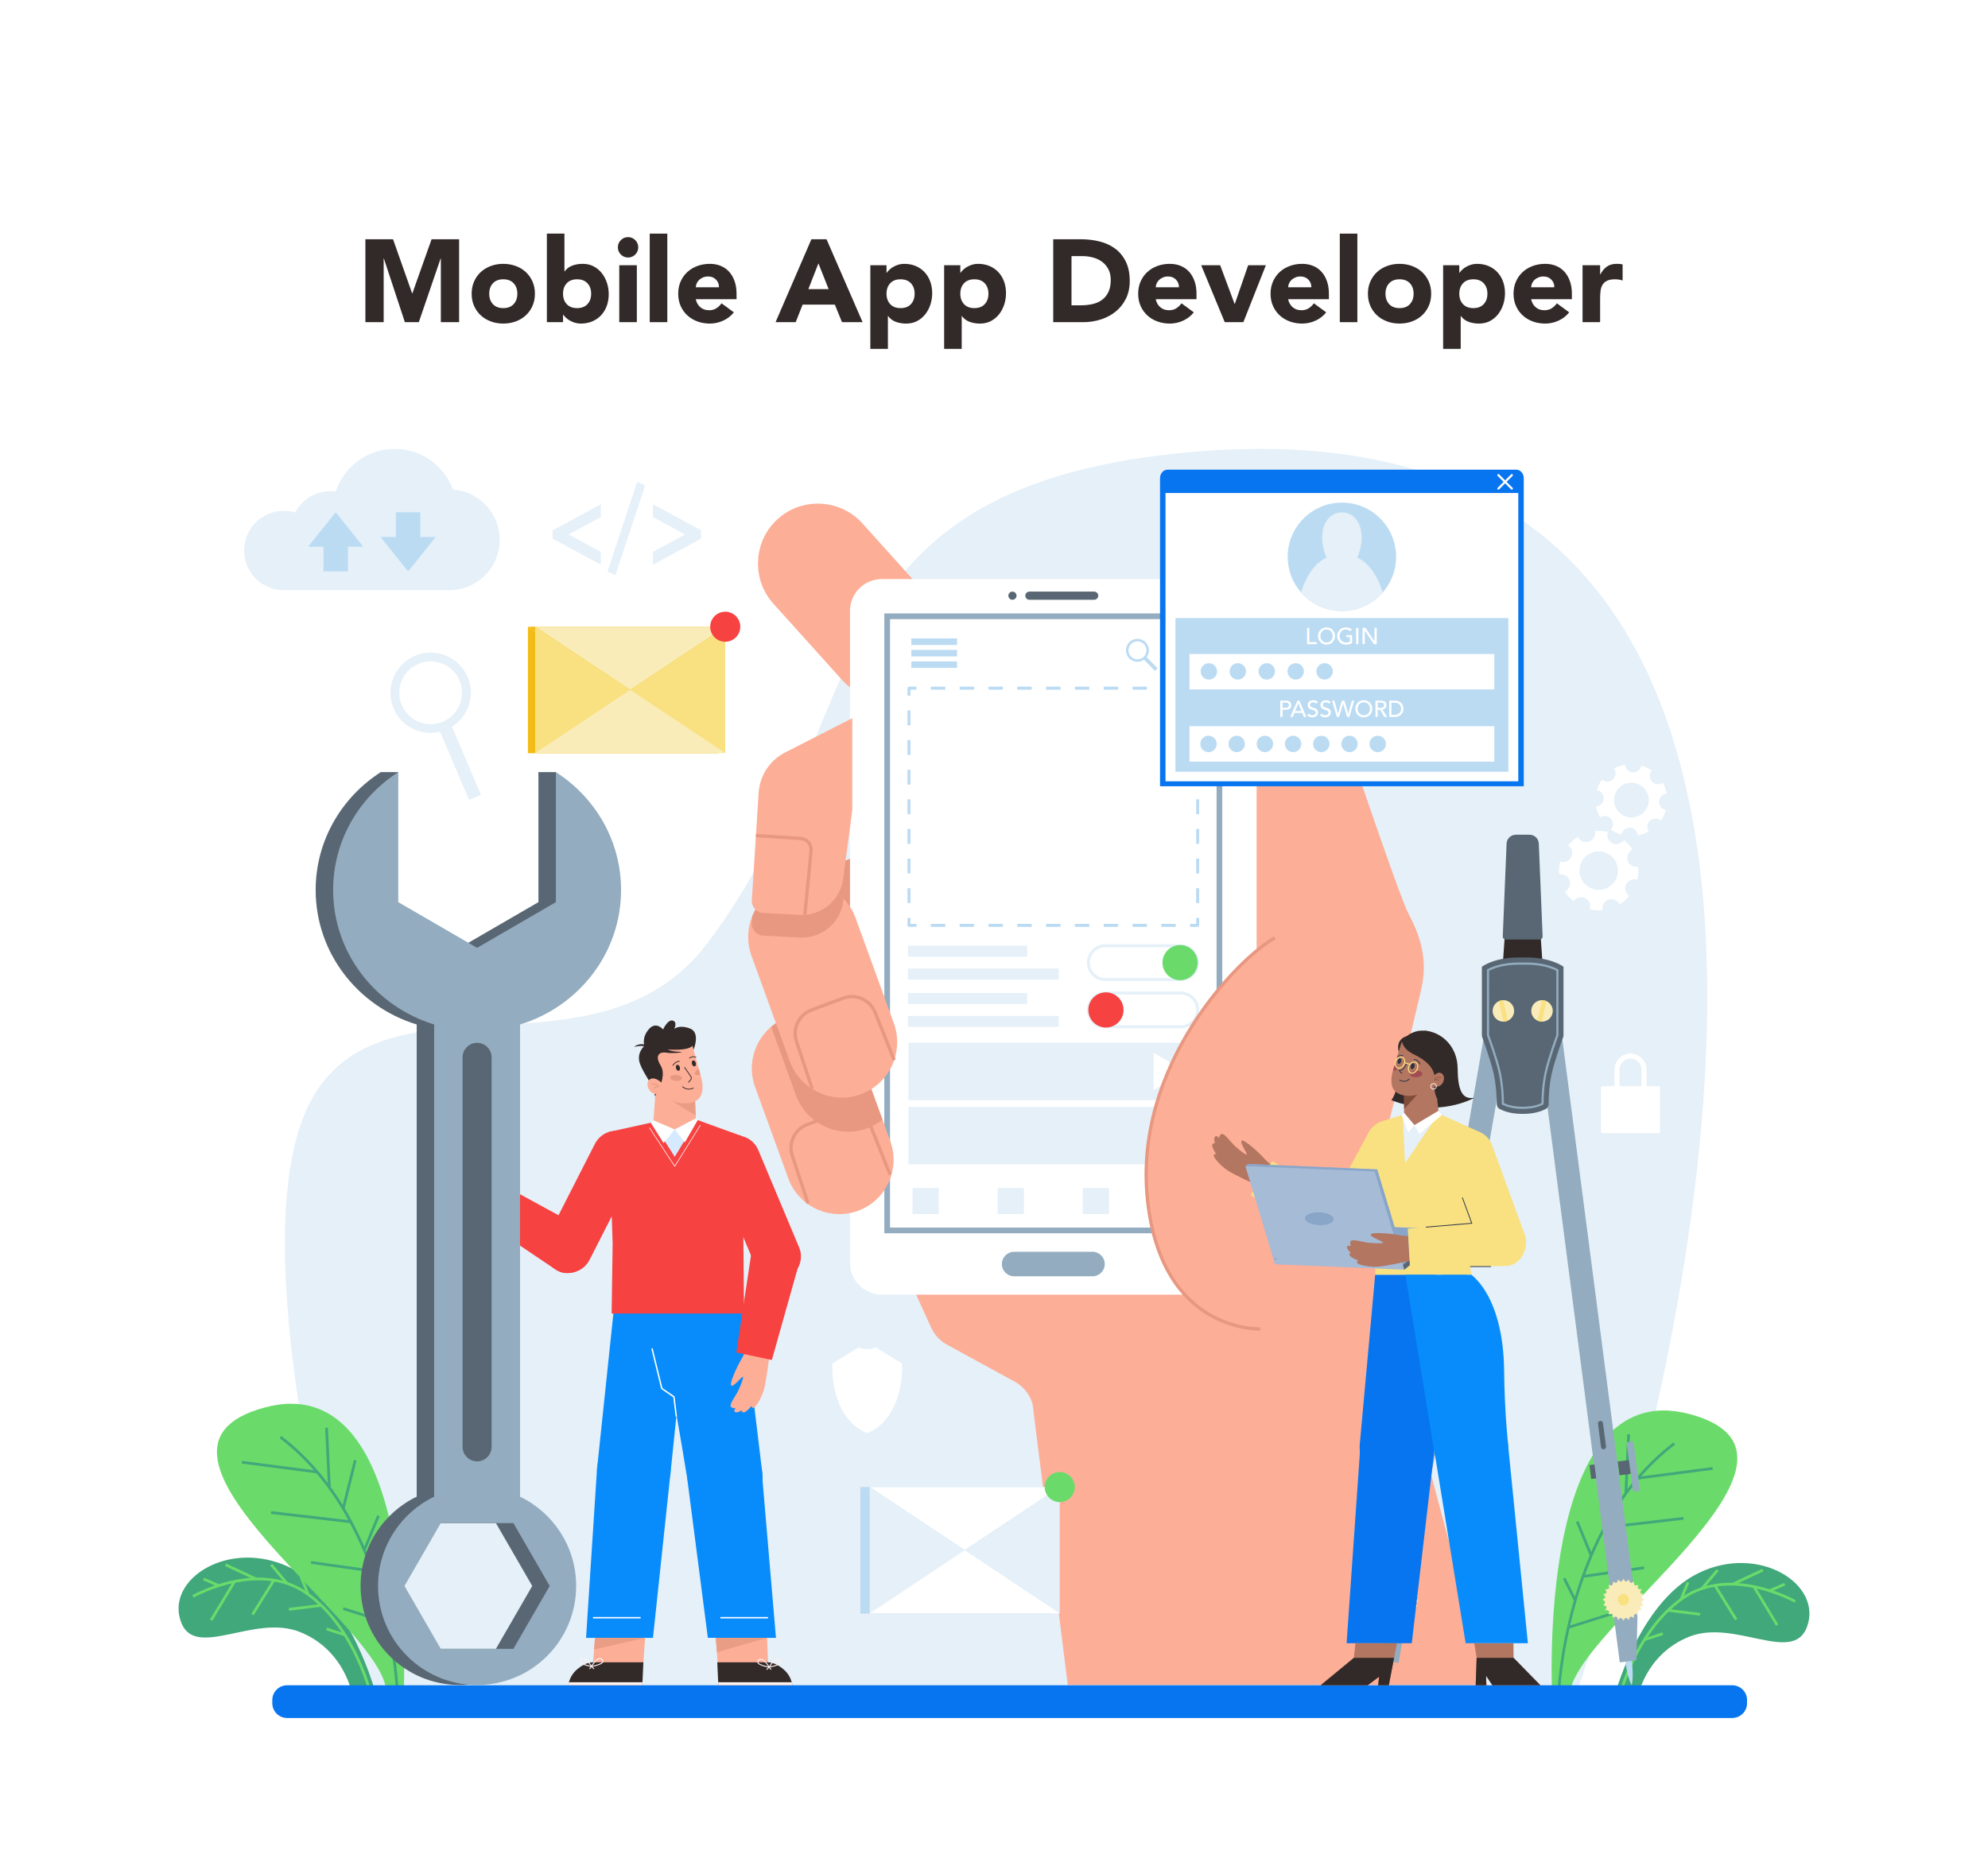 <?xml version="1.0" encoding="utf-8"?>
<!-- Generator: Adobe Illustrator 27.5.0, SVG Export Plug-In . SVG Version: 6.00 Build 0)  -->
<svg version="1.1" id="Ñëîé_1" xmlns="http://www.w3.org/2000/svg" xmlns:xlink="http://www.w3.org/1999/xlink" x="0px" y="0px"
	 viewBox="0 0 2343.324 2200" style="enable-background:new 0 0 2343.324 2200;" xml:space="preserve">
<rect style="fill:#FFFFFF;" width="2343.325" height="2200"/>
<g>
	<path style="fill:#322A28;" d="M430.694,282.046h32.592l22.51,63.803h0.276l22.648-63.803h32.454v97.775h-21.544v-74.988h-0.276
		l-25.687,74.988h-16.433l-24.721-74.988h-0.275v74.988h-21.544V282.046z"/>
	<path style="fill:#322A28;" d="M555.95,346.262c0-5.338,0.966-10.172,2.9-14.501c1.933-4.326,4.579-8.031,7.941-11.116
		c3.359-3.084,7.319-5.456,11.876-7.112c4.558-1.658,9.413-2.486,14.57-2.486c5.155,0,10.012,0.829,14.57,2.486
		c4.558,1.657,8.515,4.028,11.877,7.112c3.359,3.085,6.007,6.791,7.941,11.116c1.933,4.328,2.9,9.162,2.9,14.501
		c0,5.341-0.967,10.174-2.9,14.501c-1.934,4.328-4.582,8.034-7.941,11.117c-3.362,3.086-7.319,5.455-11.877,7.112
		c-4.558,1.658-9.415,2.486-14.57,2.486c-5.157,0-10.012-0.829-14.57-2.486c-4.557-1.658-8.516-4.026-11.876-7.112
		c-3.362-3.083-6.008-6.789-7.941-11.117C556.917,356.436,555.95,351.603,555.95,346.262z M576.665,346.262
		c0,5.065,1.451,9.162,4.351,12.292c2.9,3.131,6.974,4.695,12.221,4.695c5.248,0,9.322-1.564,12.222-4.695
		c2.9-3.129,4.35-7.227,4.35-12.292c0-5.062-1.45-9.159-4.35-12.291c-2.9-3.129-6.974-4.695-12.222-4.695
		c-5.248,0-9.321,1.566-12.221,4.695C578.115,337.103,576.665,341.2,576.665,346.262z"/>
	<path style="fill:#322A28;" d="M644.609,275.417h20.715v44.468h0.276c2.393-3.222,5.456-5.5,9.183-6.836
		c3.729-1.333,7.755-2.002,12.085-2.002c4.786,0,9.067,0.99,12.843,2.969c3.774,1.981,6.974,4.626,9.597,7.941
		c2.624,3.314,4.648,7.112,6.076,11.393c1.427,4.281,2.141,8.77,2.141,13.465c0,5.065-0.784,9.715-2.348,13.948
		c-1.566,4.236-3.797,7.896-6.697,10.98c-2.9,3.085-6.377,5.479-10.427,7.181c-4.052,1.703-8.562,2.555-13.534,2.555
		c-2.395,0-4.65-0.324-6.767-0.967c-2.119-0.645-4.073-1.472-5.87-2.485c-1.795-1.013-3.361-2.141-4.695-3.383
		c-1.335-1.244-2.417-2.462-3.245-3.66h-0.276v8.838h-19.058V275.417z M663.668,346.262c0,5.065,1.45,9.162,4.35,12.292
		c2.9,3.131,6.974,4.695,12.222,4.695c5.248,0,9.321-1.564,12.221-4.695c2.9-3.129,4.351-7.227,4.351-12.292
		c0-5.062-1.451-9.159-4.351-12.291c-2.9-3.129-6.974-4.695-12.221-4.695c-5.248,0-9.322,1.566-12.222,4.695
		C665.117,337.103,663.668,341.2,663.668,346.262z"/>
	<path style="fill:#322A28;" d="M728.296,291.575c0-3.315,1.174-6.146,3.522-8.493c2.348-2.348,5.178-3.522,8.493-3.522
		c3.314,0,6.146,1.174,8.493,3.522c2.348,2.348,3.521,5.178,3.521,8.493c0,3.314-1.173,6.145-3.521,8.493
		c-2.348,2.348-5.18,3.521-8.493,3.521c-3.315,0-6.146-1.173-8.493-3.521C729.47,297.72,728.296,294.889,728.296,291.575z
		 M729.954,312.704h20.716v67.117h-20.716V312.704z"/>
	<path style="fill:#322A28;" d="M765.859,275.417h20.716v104.404h-20.716V275.417z"/>
	<path style="fill:#322A28;" d="M865.015,368.22c-3.314,4.236-7.505,7.505-12.567,9.805c-5.065,2.301-10.313,3.453-15.743,3.453
		c-5.157,0-10.012-0.829-14.57-2.486s-8.518-4.026-11.877-7.112c-3.362-3.083-6.007-6.789-7.941-11.117
		c-1.934-4.327-2.9-9.159-2.9-14.501c0-5.338,0.966-10.172,2.9-14.501c1.934-4.326,4.579-8.031,7.941-11.116
		c3.359-3.084,7.319-5.456,11.877-7.112c4.558-1.658,9.413-2.486,14.57-2.486c4.786,0,9.135,0.829,13.05,2.486
		c3.913,1.657,7.227,4.028,9.943,7.112c2.715,3.085,4.81,6.791,6.284,11.116c1.471,4.328,2.209,9.162,2.209,14.501v6.491h-48.059
		c0.829,3.959,2.625,7.112,5.386,9.46c2.762,2.348,6.167,3.521,10.219,3.521c3.405,0,6.283-0.759,8.632-2.278
		c2.348-1.519,4.395-3.474,6.145-5.87L865.015,368.22z M847.476,338.667c0.09-3.498-1.06-6.49-3.453-8.977
		c-2.396-2.485-5.479-3.729-9.253-3.729c-2.302,0-4.329,0.37-6.076,1.105c-1.75,0.738-3.246,1.681-4.488,2.831
		c-1.243,1.153-2.21,2.486-2.9,4.005c-0.69,1.519-1.083,3.107-1.174,4.764H847.476z"/>
	<path style="fill:#322A28;" d="M956.434,282.046h17.816l42.534,97.775h-24.306l-8.424-20.715h-37.978l-8.148,20.715h-23.752
		L956.434,282.046z M964.721,310.494l-11.877,30.382h23.891L964.721,310.494z"/>
	<path style="fill:#322A28;" d="M1025.899,312.704h19.058v8.838h0.276c0.828-1.195,1.91-2.417,3.245-3.66
		c1.334-1.243,2.9-2.37,4.695-3.383c1.796-1.013,3.751-1.84,5.87-2.486c2.117-0.643,4.372-0.966,6.767-0.966
		c4.972,0,9.482,0.852,13.534,2.554c4.05,1.705,7.527,4.098,10.427,7.182c2.9,3.086,5.131,6.745,6.697,10.979
		c1.564,4.236,2.348,8.886,2.348,13.948c0,4.696-0.714,9.185-2.141,13.465c-1.428,4.281-3.453,8.08-6.077,11.394
		c-2.624,3.315-5.823,5.962-9.598,7.941c-3.776,1.979-8.057,2.969-12.843,2.969c-4.329,0-8.356-0.669-12.085-2.003
		c-3.728-1.333-6.791-3.612-9.184-6.836h-0.276v38.669h-20.715V312.704z M1044.957,346.262c0,5.065,1.449,9.162,4.35,12.292
		c2.9,3.131,6.974,4.695,12.222,4.695s9.321-1.564,12.221-4.695c2.9-3.129,4.351-7.227,4.351-12.292
		c0-5.062-1.451-9.159-4.351-12.291c-2.9-3.129-6.974-4.695-12.221-4.695s-9.322,1.566-12.222,4.695
		C1046.406,337.103,1044.957,341.2,1044.957,346.262z"/>
	<path style="fill:#322A28;" d="M1112.901,312.704h19.058v8.838h0.276c0.828-1.195,1.91-2.417,3.245-3.66
		c1.334-1.243,2.9-2.37,4.695-3.383c1.796-1.013,3.751-1.84,5.87-2.486c2.117-0.643,4.372-0.966,6.767-0.966
		c4.973,0,9.482,0.852,13.534,2.554c4.05,1.705,7.527,4.098,10.427,7.182c2.9,3.086,5.131,6.745,6.697,10.979
		c1.564,4.236,2.348,8.886,2.348,13.948c0,4.696-0.714,9.185-2.141,13.465c-1.428,4.281-3.453,8.08-6.077,11.394
		c-2.624,3.315-5.823,5.962-9.597,7.941c-3.776,1.979-8.057,2.969-12.843,2.969c-4.33,0-8.356-0.669-12.085-2.003
		c-3.728-1.333-6.791-3.612-9.183-6.836h-0.276v38.669h-20.715V312.704z M1131.96,346.262c0,5.065,1.45,9.162,4.35,12.292
		c2.9,3.131,6.975,4.695,12.222,4.695s9.321-1.564,12.221-4.695c2.9-3.129,4.351-7.227,4.351-12.292
		c0-5.062-1.451-9.159-4.351-12.291c-2.9-3.129-6.974-4.695-12.221-4.695s-9.322,1.566-12.222,4.695
		C1133.409,337.103,1131.96,341.2,1131.96,346.262z"/>
	<path style="fill:#322A28;" d="M1241.47,282.046h32.317c7.823,0,15.258,0.876,22.304,2.624c7.042,1.75,13.187,4.581,18.435,8.493
		c5.248,3.914,9.414,9,12.498,15.26c3.084,6.262,4.628,13.858,4.628,22.786c0,7.92-1.498,14.893-4.489,20.923
		c-2.992,6.031-7.023,11.095-12.082,15.191c-5.067,4.099-10.911,7.206-17.541,9.322c-6.63,2.12-13.58,3.176-20.852,3.176h-35.216
		V282.046z M1263.015,359.934h11.185c4.974,0,9.598-0.504,13.88-1.519c4.281-1.012,7.985-2.693,11.119-5.041
		c3.126-2.348,5.59-5.431,7.388-9.253c1.794-3.819,2.691-8.492,2.691-14.016c0-4.787-0.897-8.954-2.691-12.499
		c-1.798-3.543-4.212-6.467-7.254-8.77c-3.038-2.299-6.607-4.026-10.7-5.178c-4.1-1.15-8.405-1.726-12.913-1.726h-12.705V359.934z"
		/>
	<path style="fill:#322A28;" d="M1407.191,368.22c-3.315,4.236-7.506,7.505-12.569,9.805c-5.063,2.301-10.311,3.453-15.743,3.453
		c-5.157,0-10.012-0.829-14.569-2.486s-8.517-4.026-11.878-7.112c-3.361-3.083-6.006-6.789-7.939-11.117
		c-1.935-4.327-2.901-9.159-2.901-14.501c0-5.338,0.966-10.172,2.901-14.501c1.933-4.326,4.578-8.031,7.939-11.116
		c3.361-3.084,7.321-5.456,11.878-7.112c4.557-1.658,9.412-2.486,14.569-2.486c4.786,0,9.136,0.829,13.052,2.486
		c3.912,1.657,7.225,4.028,9.943,7.112c2.714,3.085,4.809,6.791,6.283,11.116c1.471,4.328,2.21,9.162,2.21,14.501v6.491h-48.06
		c0.828,3.959,2.624,7.112,5.386,9.46c2.761,2.348,6.166,3.521,10.218,3.521c3.405,0,6.283-0.759,8.632-2.278
		c2.347-1.519,4.395-3.474,6.145-5.87L1407.191,368.22z M1389.652,338.667c0.09-3.498-1.059-6.49-3.454-8.977
		c-2.395-2.485-5.479-3.729-9.252-3.729c-2.302,0-4.329,0.37-6.075,1.105c-1.752,0.738-3.246,1.681-4.489,2.831
		c-1.244,1.153-2.21,2.486-2.899,4.005c-0.691,1.519-1.084,3.107-1.174,4.764H1389.652z"/>
	<path style="fill:#322A28;" d="M1415.886,312.704h22.373l16.987,45.573h0.275l15.743-45.573h20.854l-26.516,67.117h-21.957
		L1415.886,312.704z"/>
	<path style="fill:#322A28;" d="M1563.243,368.22c-3.315,4.236-7.506,7.505-12.569,9.805c-5.063,2.301-10.311,3.453-15.743,3.453
		c-5.157,0-10.012-0.829-14.569-2.486c-4.557-1.658-8.516-4.026-11.878-7.112c-3.361-3.083-6.006-6.789-7.939-11.117
		c-1.935-4.327-2.901-9.159-2.901-14.501c0-5.338,0.966-10.172,2.901-14.501c1.933-4.326,4.578-8.031,7.939-11.116
		c3.361-3.084,7.321-5.456,11.878-7.112c4.557-1.658,9.412-2.486,14.569-2.486c4.786,0,9.136,0.829,13.052,2.486
		c3.912,1.657,7.225,4.028,9.943,7.112c2.714,3.085,4.809,6.791,6.283,11.116c1.471,4.328,2.21,9.162,2.21,14.501v6.491h-48.059
		c0.828,3.959,2.624,7.112,5.386,9.46c2.76,2.348,6.166,3.521,10.218,3.521c3.405,0,6.283-0.759,8.632-2.278
		c2.347-1.519,4.395-3.474,6.145-5.87L1563.243,368.22z M1545.704,338.667c0.09-3.498-1.059-6.49-3.454-8.977
		c-2.395-2.485-5.479-3.729-9.252-3.729c-2.302,0-4.329,0.37-6.075,1.105c-1.752,0.738-3.246,1.681-4.489,2.831
		c-1.244,1.153-2.21,2.486-2.899,4.005c-0.691,1.519-1.084,3.107-1.174,4.764H1545.704z"/>
	<path style="fill:#322A28;" d="M1579.262,275.417h20.714v104.404h-20.714V275.417z"/>
	<path style="fill:#322A28;" d="M1612.404,346.262c0-5.338,0.966-10.172,2.899-14.501c1.935-4.326,4.58-8.031,7.941-11.116
		c3.361-3.084,7.319-5.456,11.878-7.112c4.557-1.658,9.412-2.486,14.569-2.486c5.155,0,10.012,0.829,14.569,2.486
		c4.559,1.657,8.516,4.028,11.878,7.112c3.359,3.085,6.008,6.791,7.941,11.116c1.933,4.328,2.899,9.162,2.899,14.501
		c0,5.341-0.966,10.174-2.899,14.501c-1.933,4.328-4.582,8.034-7.941,11.117c-3.361,3.086-7.319,5.455-11.878,7.112
		c-4.557,1.658-9.414,2.486-14.569,2.486c-5.157,0-10.012-0.829-14.569-2.486c-4.559-1.658-8.517-4.026-11.878-7.112
		c-3.361-3.083-6.006-6.789-7.941-11.117C1613.37,356.436,1612.404,351.603,1612.404,346.262z M1633.119,346.262
		c0,5.065,1.449,9.162,4.349,12.292c2.901,3.131,6.974,4.695,12.222,4.695c5.248,0,9.321-1.564,12.222-4.695
		c2.899-3.129,4.351-7.227,4.351-12.292c0-5.062-1.452-9.159-4.351-12.291c-2.901-3.129-6.975-4.695-12.222-4.695
		c-5.248,0-9.321,1.566-12.222,4.695C1634.569,337.103,1633.119,341.2,1633.119,346.262z"/>
	<path style="fill:#322A28;" d="M1701.061,312.704h19.058v8.838h0.277c0.828-1.195,1.91-2.417,3.246-3.66
		c1.332-1.243,2.899-2.37,4.695-3.383c1.794-1.013,3.75-1.84,5.87-2.486c2.116-0.643,4.372-0.966,6.767-0.966
		c4.971,0,9.481,0.852,13.533,2.554c4.05,1.705,7.527,4.098,10.426,7.182c2.901,3.086,5.132,6.745,6.699,10.979
		c1.563,4.236,2.347,8.886,2.347,13.948c0,4.696-0.714,9.185-2.141,13.465c-1.428,4.281-3.452,8.08-6.076,11.394
		c-2.624,3.315-5.825,5.962-9.598,7.941c-3.777,1.979-8.058,2.969-12.844,2.969c-4.328,0-8.355-0.669-12.084-2.003
		c-3.729-1.333-6.79-3.612-9.183-6.836h-0.277v38.669h-20.716V312.704z M1720.119,346.262c0,5.065,1.451,9.162,4.351,12.292
		c2.901,3.131,6.974,4.695,12.222,4.695c5.248,0,9.321-1.564,12.222-4.695c2.899-3.129,4.349-7.227,4.349-12.292
		c0-5.062-1.45-9.159-4.349-12.291c-2.901-3.129-6.975-4.695-12.222-4.695c-5.248,0-9.321,1.566-12.222,4.695
		C1721.571,337.103,1720.119,341.2,1720.119,346.262z"/>
	<path style="fill:#322A28;" d="M1849.657,368.22c-3.315,4.236-7.506,7.505-12.569,9.805c-5.063,2.301-10.311,3.453-15.743,3.453
		c-5.157,0-10.012-0.829-14.569-2.486s-8.517-4.026-11.878-7.112c-3.361-3.083-6.006-6.789-7.939-11.117
		c-1.935-4.327-2.901-9.159-2.901-14.501c0-5.338,0.966-10.172,2.901-14.501c1.933-4.326,4.578-8.031,7.939-11.116
		c3.361-3.084,7.321-5.456,11.878-7.112c4.557-1.658,9.412-2.486,14.569-2.486c4.786,0,9.136,0.829,13.052,2.486
		c3.912,1.657,7.225,4.028,9.943,7.112c2.714,3.085,4.809,6.791,6.283,11.116c1.471,4.328,2.21,9.162,2.21,14.501v6.491h-48.059
		c0.828,3.959,2.624,7.112,5.386,9.46c2.761,2.348,6.166,3.521,10.218,3.521c3.406,0,6.283-0.759,8.632-2.278
		c2.347-1.519,4.395-3.474,6.145-5.87L1849.657,368.22z M1832.118,338.667c0.09-3.498-1.059-6.49-3.454-8.977
		c-2.395-2.485-5.479-3.729-9.252-3.729c-2.302,0-4.329,0.37-6.075,1.105c-1.752,0.738-3.246,1.681-4.489,2.831
		c-1.244,1.153-2.21,2.486-2.899,4.005c-0.691,1.519-1.084,3.107-1.174,4.764H1832.118z"/>
	<path style="fill:#322A28;" d="M1865.399,312.704h20.716v10.772h0.275c2.21-4.144,4.834-7.251,7.872-9.322
		c3.04-2.071,6.859-3.107,11.464-3.107c1.196,0,2.393,0.047,3.59,0.138c1.196,0.093,2.301,0.276,3.315,0.553v18.921
		c-1.475-0.46-2.924-0.806-4.351-1.037c-1.428-0.228-2.924-0.345-4.489-0.345c-3.96,0-7.09,0.552-9.391,1.657
		c-2.302,1.105-4.073,2.648-5.317,4.627c-1.242,1.981-2.05,4.35-2.416,7.112c-0.37,2.762-0.552,5.8-0.552,9.114v28.035h-20.716
		V312.704z"/>
</g>
<g>
	<path style="fill:#E5F0F8;" d="M1859.222,1993.045c0,0,563.131-1564.562-470.276-1458.658
		c-442.615,45.359-359.987,320.545-555.47,578.023c-126.71,166.895-370.412,30.365-461.737,176.203
		c-91.325,145.838,15.996,561.676,53.643,704.432H1859.222z"/>
	<g>
		<path style="fill:#40A87B;" d="M1901.757,2004.094c0,0,28.611-114.128,99.931-149.35c71.32-35.222,147.441,12.999,128.112,63.706
			c-16.667,43.723-85.202-10.039-138.526,11.103c-53.324,21.142-61.73,74.541-61.73,74.541H1901.757z"/>
		<path style="fill:none;stroke:#6ADB6A;stroke-width:3.214;stroke-miterlimit:10;" d="M2116.014,1888.042
			c0,0-76.545-43.622-133.336-3.292c-56.792,40.33-74.764,119.344-74.764,119.344"/>
		
			<line style="fill:none;stroke:#6ADB6A;stroke-width:3.214;stroke-miterlimit:10;" x1="2103.668" y1="1867.641" x2="2085.859" y2="1875.405"/>
		
			<line style="fill:none;stroke:#6ADB6A;stroke-width:3.214;stroke-miterlimit:10;" x1="2077.947" y1="1851.004" x2="2042.475" y2="1867.641"/>
		
			<line style="fill:none;stroke:#6ADB6A;stroke-width:3.214;stroke-miterlimit:10;" x1="2024.653" y1="1851.004" x2="2006.199" y2="1872.804"/>
		
			<line style="fill:none;stroke:#6ADB6A;stroke-width:3.214;stroke-miterlimit:10;" x1="1989.673" y1="1865.614" x2="1981.377" y2="1885.689"/>
		
			<line style="fill:none;stroke:#6ADB6A;stroke-width:3.214;stroke-miterlimit:10;" x1="2094.763" y1="1915.821" x2="2067.424" y2="1870.591"/>
		
			<line style="fill:none;stroke:#6ADB6A;stroke-width:3.214;stroke-miterlimit:10;" x1="2046.465" y1="1909.339" x2="2021.39" y2="1869.069"/>
		
			<line style="fill:none;stroke:#6ADB6A;stroke-width:3.214;stroke-miterlimit:10;" x1="2003.871" y1="1903.166" x2="1966.175" y2="1898.481"/>
		
			<line style="fill:none;stroke:#6ADB6A;stroke-width:3.214;stroke-miterlimit:10;" x1="1959.985" y1="1926.006" x2="1938.378" y2="1933.1"/>
	</g>
	<g>
		<path style="fill:#6ADB6A;" d="M1829.586,2000.501c0,0-20.189-382.552,162.532-333.255s-142.532,255.475-142.255,333.255H1829.586
			z"/>
		<path style="fill:none;stroke:#40A87B;stroke-width:3.214;stroke-miterlimit:10;" d="M1836.97,2000.501
			c0,0,6.38-199.871,136.629-298.7"/>
		
			<line style="fill:none;stroke:#40A87B;stroke-width:3.214;stroke-miterlimit:10;" x1="1916.472" y1="1759.755" x2="1919.726" y2="1690.833"/>
		
			<line style="fill:none;stroke:#40A87B;stroke-width:3.214;stroke-miterlimit:10;" x1="2018.662" y1="1731.196" x2="1930.625" y2="1742.671"/>
		
			<line style="fill:none;stroke:#40A87B;stroke-width:3.214;stroke-miterlimit:10;" x1="1984.425" y1="1790.019" x2="1891.341" y2="1800.864"/>
		
			<line style="fill:none;stroke:#40A87B;stroke-width:3.214;stroke-miterlimit:10;" x1="1937.883" y1="1848.312" x2="1865.987" y2="1858.472"/>
		
			<line style="fill:none;stroke:#40A87B;stroke-width:3.214;stroke-miterlimit:10;" x1="1859.09" y1="1793.845" x2="1875.569" y2="1833.881"/>
		
			<line style="fill:none;stroke:#40A87B;stroke-width:3.214;stroke-miterlimit:10;" x1="1886.168" y1="1728.866" x2="1900.217" y2="1785.233"/>
		
			<line style="fill:none;stroke:#40A87B;stroke-width:3.214;stroke-miterlimit:10;" x1="1843.706" y1="1860.683" x2="1856.835" y2="1886.851"/>
		
			<line style="fill:none;stroke:#40A87B;stroke-width:3.214;stroke-miterlimit:10;" x1="1900.217" y1="1902.35" x2="1848.698" y2="1918.594"/>
	</g>
	<g>
		<path style="fill:#40A87B;" d="M443.548,1999.109c0,0-28.856-115.106-100.788-150.63
			c-71.931-35.524-148.704,13.111-129.209,64.252c16.81,44.098,85.932-10.125,139.713,11.198
			c53.781,21.323,62.259,75.18,62.259,75.18H443.548z"/>
		<path style="fill:none;stroke:#6ADB6A;stroke-width:3.241;stroke-miterlimit:10;" d="M227.455,1882.062
			c0,0,77.201-43.996,134.479-3.32c57.278,40.676,75.405,120.367,75.405,120.367"/>
		
			<line style="fill:none;stroke:#6ADB6A;stroke-width:3.241;stroke-miterlimit:10;" x1="239.907" y1="1861.486" x2="257.868" y2="1869.316"/>
		
			<line style="fill:none;stroke:#6ADB6A;stroke-width:3.241;stroke-miterlimit:10;" x1="265.848" y1="1844.707" x2="301.624" y2="1861.486"/>
		
			<line style="fill:none;stroke:#6ADB6A;stroke-width:3.241;stroke-miterlimit:10;" x1="319.598" y1="1844.707" x2="338.211" y2="1866.693"/>
		
			<line style="fill:none;stroke:#6ADB6A;stroke-width:3.241;stroke-miterlimit:10;" x1="354.878" y1="1859.441" x2="363.245" y2="1879.689"/>
		
			<line style="fill:none;stroke:#6ADB6A;stroke-width:3.241;stroke-miterlimit:10;" x1="248.888" y1="1910.079" x2="276.461" y2="1864.462"/>
		
			<line style="fill:none;stroke:#6ADB6A;stroke-width:3.241;stroke-miterlimit:10;" x1="297.6" y1="1903.541" x2="322.889" y2="1862.927"/>
		
			<line style="fill:none;stroke:#6ADB6A;stroke-width:3.241;stroke-miterlimit:10;" x1="340.559" y1="1897.316" x2="378.578" y2="1892.591"/>
		
			<line style="fill:none;stroke:#6ADB6A;stroke-width:3.241;stroke-miterlimit:10;" x1="384.82" y1="1920.351" x2="406.613" y2="1927.506"/>
	</g>
	<g>
		<path style="fill:#6ADB6A;" d="M475.815,1995.484c0,0,20.362-385.83-163.924-336.11s143.754,257.664,143.474,336.11H475.815z"/>
		<path style="fill:none;stroke:#40A87B;stroke-width:3.241;stroke-miterlimit:10;" d="M468.368,1995.484
			c0,0-6.435-201.584-137.799-301.26"/>
		
			<line style="fill:none;stroke:#40A87B;stroke-width:3.241;stroke-miterlimit:10;" x1="388.185" y1="1752.675" x2="384.903" y2="1683.163"/>
		
			<line style="fill:none;stroke:#40A87B;stroke-width:3.241;stroke-miterlimit:10;" x1="285.119" y1="1723.872" x2="373.911" y2="1735.446"/>
		
			<line style="fill:none;stroke:#40A87B;stroke-width:3.241;stroke-miterlimit:10;" x1="319.65" y1="1783.199" x2="413.531" y2="1794.137"/>
		
			<line style="fill:none;stroke:#40A87B;stroke-width:3.241;stroke-miterlimit:10;" x1="366.59" y1="1841.991" x2="439.102" y2="1852.239"/>
		
			<line style="fill:none;stroke:#40A87B;stroke-width:3.241;stroke-miterlimit:10;" x1="446.058" y1="1787.058" x2="429.438" y2="1827.437"/>
		
			<line style="fill:none;stroke:#40A87B;stroke-width:3.241;stroke-miterlimit:10;" x1="418.748" y1="1721.522" x2="404.579" y2="1778.372"/>
		
			<line style="fill:none;stroke:#40A87B;stroke-width:3.241;stroke-miterlimit:10;" x1="461.574" y1="1854.468" x2="448.333" y2="1880.86"/>
		
			<line style="fill:none;stroke:#40A87B;stroke-width:3.241;stroke-miterlimit:10;" x1="404.579" y1="1896.493" x2="456.539" y2="1912.875"/>
	</g>
	<g>
		<polygon style="fill:#E89780;" points="909.459,1052.759 1090.219,973.61 1168.035,1087.55 934.586,1172.16 		"/>
		<path style="fill:#FDAE97;" d="M1594.459,762.345v111.539c0,12.861,2.107,25.612,6.253,37.787
			c14.761,43.34,51.133,149.291,59.2,164.849c10.182,19.636,23.999,48.726,16,86.543c-5.908,27.929-41.566,172.079-59.809,245.553
			c-6.986,28.136-5.163,57.709,5.209,84.78l131.85,493.123h-494.534l-41.374-330.472c-2.937-11.534-10.536-21.328-20.98-27.037
			l-80.171-43.827c-8.141-4.451-14.619-11.422-18.46-19.869l-140.261-308.435l297.529-246.297l219.793,113.452V826.222
			c0-42.107,34.134-76.241,76.241-76.241h31.151C1588.924,749.982,1594.459,755.517,1594.459,762.345z"/>
		<path style="fill:#FDAE97;" d="M1092.455,806.972L1092.455,806.972c28.885-26.004,31.242-70.913,5.238-99.798l-81.125-90.112
			c-26.004-28.885-70.913-31.242-99.798-5.238l0,0c-28.885,26.004-31.242,70.913-5.238,99.798l81.125,90.112
			C1018.661,830.619,1063.57,832.976,1092.455,806.972z"/>
		<g>
			<path style="fill:#FFFFFF;" d="M1039.445,1526.324h404.245c20.731,0,37.537-16.806,37.537-37.537V720.245
				c0-20.731-16.806-37.537-37.537-37.537h-404.245c-20.731,0-37.537,16.806-37.537,37.537v768.543
				C1001.908,1509.518,1018.714,1526.324,1039.445,1526.324z"/>
			
				<rect x="876.166" y="889.391" transform="matrix(-1.836970e-16 1 -1 -1.836970e-16 2330.148 -152.988)" style="fill:#93ACBF;" width="730.804" height="398.378"/>
			
				<rect x="882.912" y="896.135" transform="matrix(-1.836970e-16 1 -1 -1.836970e-16 2330.146 -152.989)" style="fill:#FFFFFF;" width="717.313" height="384.886"/>
			<path style="fill:#93ACBF;" d="M1195.369,1504.673h92.399c7.941,0,14.437-6.497,14.437-14.437l0,0
				c0-7.941-6.497-14.437-14.437-14.437h-92.399c-7.941,0-14.437,6.497-14.437,14.437l0,0
				C1180.931,1498.176,1187.428,1504.673,1195.369,1504.673z"/>
			<g>
				<path style="fill:#586773;" d="M1213.375,707.091h76.357c2.647,0,4.813-2.166,4.813-4.813l0,0c0-2.647-2.166-4.812-4.813-4.812
					h-76.357c-2.647,0-4.812,2.166-4.812,4.812l0,0C1208.563,704.925,1210.728,707.091,1213.375,707.091z"/>
				<path style="fill:#586773;" d="M1193.403,707.091L1193.403,707.091c2.647,0,4.813-2.166,4.813-4.813l0,0
					c0-2.647-2.166-4.812-4.813-4.812l0,0c-2.647,0-4.813,2.166-4.813,4.812l0,0
					C1188.591,704.925,1190.757,707.091,1193.403,707.091z"/>
			</g>
			<path style="fill:#BBDBF3;" d="M1331.067,776.167c4.701,4.811,12.102,5.313,17.435,1.565l12.861,13.135l3.095-3.024
				l-12.859-13.133c3.887-5.243,3.546-12.65-1.163-17.469c-5.222-5.345-13.802-5.468-19.147-0.245
				C1325.945,762.219,1325.845,770.822,1331.067,776.167z M1348.332,759.298c4.067,4.162,3.989,10.896-0.173,14.963
				c-4.186,4.09-10.896,3.989-14.963-0.174c-4.09-4.186-4.013-10.872,0.174-14.962
				C1337.531,755.057,1344.242,755.112,1348.332,759.298z"/>
			<g>
				<rect x="1074.214" y="752.68" style="fill:#BBDBF3;" width="53.899" height="7.668"/>
				<rect x="1074.214" y="766.222" style="fill:#BBDBF3;" width="53.899" height="7.668"/>
				<rect x="1074.214" y="779.764" style="fill:#BBDBF3;" width="53.899" height="7.668"/>
			</g>
			<rect x="1395.685" y="753.155" style="fill:#BBDBF3;" width="20.735" height="20.735"/>
			<g>
				<polyline style="fill:none;stroke:#BBDBF3;stroke-width:3.535;stroke-linejoin:round;" points="1411.714,1082.109 
					1411.714,1090.947 1402.877,1090.947 				"/>
				
					<line style="fill:none;stroke:#BBDBF3;stroke-width:3.535;stroke-linejoin:round;stroke-dasharray:16.98,16.98;" x1="1385.897" y1="1090.947" x2="1088.749" y2="1090.947"/>
				<polyline style="fill:none;stroke:#BBDBF3;stroke-width:3.535;stroke-linejoin:round;" points="1080.259,1090.947 
					1071.421,1090.947 1071.421,1082.109 				"/>
				
					<line style="fill:none;stroke:#BBDBF3;stroke-width:3.535;stroke-linejoin:round;stroke-dasharray:17.464,17.464;" x1="1071.421" y1="1064.646" x2="1071.421" y2="828.885"/>
				<polyline style="fill:none;stroke:#BBDBF3;stroke-width:3.535;stroke-linejoin:round;" points="1071.421,820.153 
					1071.421,811.315 1080.259,811.315 				"/>
				
					<line style="fill:none;stroke:#BBDBF3;stroke-width:3.535;stroke-linejoin:round;stroke-dasharray:16.98,16.98;" x1="1097.239" y1="811.315" x2="1394.387" y2="811.315"/>
				<polyline style="fill:none;stroke:#BBDBF3;stroke-width:3.535;stroke-linejoin:round;" points="1402.877,811.315 
					1411.714,811.315 1411.714,820.153 				"/>
				
					<line style="fill:none;stroke:#BBDBF3;stroke-width:3.535;stroke-linejoin:round;stroke-dasharray:17.464,17.464;" x1="1411.714" y1="837.617" x2="1411.714" y2="1073.377"/>
			</g>
			<rect x="1176.018" y="1400.578" style="fill:#E5F0F8;" width="30.792" height="30.792"/>
			<rect x="1075.711" y="1400.578" style="fill:#E5F0F8;" width="30.792" height="30.792"/>
			
				<rect x="1376.632" y="1400.578" transform="matrix(-1 -1.224647e-16 1.224647e-16 -1 2784.057 2831.948)" style="fill:#E5F0F8;" width="30.792" height="30.792"/>
			
				<rect x="1276.325" y="1400.578" transform="matrix(-1 -1.224647e-16 1.224647e-16 -1 2583.443 2831.948)" style="fill:#E5F0F8;" width="30.792" height="30.792"/>
			<rect x="1070.311" y="1114.972" style="fill:#E5F0F8;" width="140.368" height="12.869"/>
			<rect x="1070.311" y="1141.934" style="fill:#E5F0F8;" width="177.547" height="12.869"/>
			<path style="fill:none;stroke:#E5F0F8;stroke-width:3.535;stroke-miterlimit:10;" d="M1391.799,1154.803h-88.992
				c-10.954,0-19.916-8.962-19.916-19.915l0,0c0-10.954,8.962-19.916,19.916-19.916h88.992c10.954,0,19.916,8.962,19.916,19.916l0,0
				C1411.715,1145.841,1402.753,1154.803,1391.799,1154.803z"/>
			<circle style="fill:#6ADB6A;" cx="1390.981" cy="1134.888" r="20.734"/>
			<rect x="1070.311" y="1170.74" style="fill:#E5F0F8;" width="140.368" height="12.869"/>
			<rect x="1070.311" y="1197.702" style="fill:#E5F0F8;" width="177.547" height="12.869"/>
			<path style="fill:none;stroke:#E5F0F8;stroke-width:3.535;stroke-miterlimit:10;" d="M1391.799,1210.571h-88.992
				c-10.954,0-19.916-8.962-19.916-19.915v0c0-10.953,8.962-19.916,19.916-19.916h88.992c10.954,0,19.916,8.962,19.916,19.916v0
				C1411.715,1201.609,1402.753,1210.571,1391.799,1210.571z"/>
			<circle style="fill:#F74242;" cx="1303.626" cy="1190.655" r="20.734"/>
			<rect x="1070.866" y="1305.066" style="fill:#E5F0F8;" width="341.403" height="67.605"/>
			<polygon style="fill:#FFFFFF;" points="1397.895,1338.869 1359.789,1316.868 1359.789,1360.87 			"/>
			<rect x="1070.866" y="1229.381" style="fill:#E5F0F8;" width="341.403" height="67.605"/>
			<polygon style="fill:#FFFFFF;" points="1397.895,1263.183 1359.789,1241.183 1359.789,1285.184 			"/>
		</g>
		<path style="fill:#FDAE97;" d="M886.184,1259.676c0,7.221,1.229,14.558,3.841,21.703l39.219,107.899
			c11.984,33.073,48.898,50.281,81.971,38.258c33.073-12.023,50.281-48.898,38.258-81.971l-9.257-25.505l-29.961-82.394
			c-12.023-33.073-48.898-50.281-81.971-38.258c-7.221,2.612-13.713,6.453-19.283,11.139
			C894.596,1222.686,886.184,1240.816,886.184,1259.676z"/>
		<path style="fill:#E89780;" d="M909.001,1210.547l29.308,80.704c12.253,33.726,49.897,51.318,83.661,39.026
			c6.76-2.458,12.906-5.954,18.246-10.217l-29.961-82.394c-12.023-33.073-48.898-50.281-81.971-38.258
			C921.062,1202.02,914.57,1205.861,909.001,1210.547z"/>
		<path style="fill:#FDAE97;" d="M881.92,1104.838c0,7.375,1.268,14.865,3.918,22.163l45.096,124.07
			c12.253,33.726,49.897,51.318,83.661,39.065c33.726-12.292,51.318-49.935,39.065-83.661l-45.096-124.07
			c-3.188-8.835-8.143-16.517-14.251-22.894c-17.401-18.015-44.443-25.237-69.41-16.171c-18.092,6.568-31.575,20.435-38.258,37.106
			C883.572,1088.129,881.92,1096.426,881.92,1104.838z"/>
		<path style="fill:#FDAE97;" d="M1485.371,1566.69c0,0-116.361,5.333-132.845-152.724s106.664-284.115,150.3-308.357l95.028,42.666
			l-29.09,390.779L1485.371,1566.69z"/>
		<path style="fill:#E89780;" d="M886.184,1088.014c-0.499,7.874,5.531,14.596,13.367,15.019l43.406,2.19
			c25.39,1.306,47.554-17.132,50.896-42.33l0.461-3.38c-17.401-18.015-44.443-25.237-69.41-16.171
			c-18.092,6.568-31.575,20.435-38.258,37.106L886.184,1088.014z"/>
		<path style="fill:#FDAE97;" d="M1004.612,846.707l-79.157,40.391c-18.077,9.224-29.948,27.299-31.231,47.553l-8.029,126.73
			c-0.497,7.844,5.511,14.581,13.36,14.982l43.4,2.22c25.404,1.299,47.549-17.125,50.893-42.342l10.765-81.174V846.707z"/>
		<path style="fill:none;stroke:#E89780;stroke-width:3.841;stroke-miterlimit:10;" d="M1485.371,1566.69
			c0,0-116.361,5.333-132.845-152.724s106.664-284.115,150.3-308.357"/>
		<path style="fill:none;stroke:#E89780;stroke-width:3.841;stroke-miterlimit:10;" d="M1594.459,855.788h-23.48
			c-12.55,0-22.724-10.174-22.724-22.723V750.23"/>
		<path style="fill:none;stroke:#E89780;stroke-width:3.841;stroke-miterlimit:10;" d="M1053.999,1249.791l-22.558-56.371
			c-5.937-14.837-22.636-22.217-37.604-16.62l-37.452,14.003c-14.806,5.536-22.588,21.785-17.62,36.79l18.618,56.237"/>
		<path style="fill:none;stroke:#E89780;stroke-width:3.841;stroke-miterlimit:10;" d="M1049.125,1384.755l-22.558-56.371
			c-5.937-14.837-22.636-22.217-37.605-16.62l-37.452,14.003c-14.806,5.536-22.587,21.785-17.62,36.79l18.618,56.237"/>
		<path style="fill:none;stroke:#E89780;stroke-width:3.841;stroke-miterlimit:10;" d="M948.718,1078.583l7.346-75.666
			c0.721-7.431-4.856-13.982-12.307-14.454l-52.73-3.343"/>
	</g>
	<path style="fill:#0775EF;" d="M2041.866,2025.417H338.391c-9.625,0-17.427-7.802-17.427-17.427v-3.719
		c0-9.625,7.802-17.427,17.427-17.427h1703.475c9.625,0,17.427,7.802,17.427,17.427v3.719
		C2059.293,2017.614,2051.49,2025.417,2041.866,2025.417z"/>
	<g>
		<path style="fill:#BBDBF3;" d="M1919.069,1953.936l3.86-0.502c3.368,24.207,0.422,33.411,0.422,33.411s-5.203-8.143-8.142-32.406
			L1919.069,1953.936z"/>
		<path style="fill:#586773;" d="M1639.022,1954.151l-3.834-0.668c-4.41,24.039-1.864,33.361-1.864,33.361s5.55-7.911,9.533-32.024
			L1639.022,1954.151z"/>
		<polygon style="fill:#93ACBF;" points="1909.269,1959.881 1928.964,1957.318 1930.131,1905.858 1838.433,1201.203 
			1811.005,1204.773 		"/>
		<path style="fill:#F9ECB8;" d="M1890.053,1891.44l0.003,0.025c0.116,0.498,0.232,0.996,0.399,1.487
			c1.175-0.435,2.509,0.161,2.995,1.329c0.517,1.215-0.025,2.569-1.187,3.104c0.239,0.456,0.5,0.884,0.786,1.309
			c1.035-0.725,2.478-0.476,3.25,0.526s0.625,2.433-0.343,3.277c0.33,0.367,0.71,0.728,1.091,1.089
			c0.797-0.976,2.238-1.138,3.264-0.348c1.026,0.79,1.239,2.225,0.502,3.27c0.446,0.275,0.889,0.526,1.333,0.776
			c0.568-1.152,1.91-1.685,3.077-1.196c1.217,0.483,1.78,1.846,1.344,3.032c0.481,0.143,0.986,0.282,1.488,0.396
			c0.246-1.263,1.415-2.134,2.672-1.938c1.254,0.17,2.171,1.308,2.077,2.552c0.492,0.039,1.004,0.023,1.515,0.008l0.025-0.003
			c-0.114-1.268,0.793-2.386,2.054-2.551c1.287-0.167,2.449,0.682,2.663,1.937c0.498-0.116,0.996-0.232,1.487-0.399
			c-0.41-1.178,0.186-2.513,1.354-2.998c1.165-0.511,2.518,0.031,3.079,1.19c0.456-0.239,0.909-0.503,1.337-0.764
			c-0.724-1.034-0.53-2.496,0.523-3.275c1.003-0.772,2.436-0.599,3.28,0.368c0.364-0.355,0.729-0.711,1.089-1.091
			c-0.979-0.822-1.141-2.263-0.351-3.289c0.79-1.026,2.25-1.242,3.273-0.477c0.25-0.443,0.526-0.889,0.773-1.358
			c-1.173-0.54-1.682-1.885-1.196-3.077c0.49-1.167,1.821-1.776,3.007-1.34c0.168-0.484,0.311-0.964,0.425-1.466
			c-1.26-0.221-2.131-1.39-1.967-2.694c0.196-1.257,1.333-2.175,2.58-2.055c0.035-0.518,0.02-1.029,0.005-1.54l-0.003-0.025
			c-1.268,0.114-2.386-0.793-2.551-2.054c-0.164-1.261,0.682-2.449,1.937-2.664c-0.116-0.498-0.232-0.996-0.399-1.487
			c-1.175,0.435-2.51-0.161-3.023-1.351c-0.489-1.193,0.053-2.547,1.215-3.083c-0.239-0.456-0.503-0.909-0.789-1.334
			c-1.035,0.725-2.474,0.502-3.246-0.501c-0.775-1.028-0.628-2.458,0.368-3.28c-0.359-0.39-0.739-0.75-1.12-1.111
			c-0.797,0.976-2.238,1.138-3.264,0.348c-1.023-0.765-1.236-2.199-0.499-3.244c-0.446-0.276-0.889-0.526-1.332-0.776
			c-0.568,1.151-1.913,1.66-3.08,1.17c-1.192-0.486-1.773-1.796-1.34-3.007c-0.484-0.168-0.989-0.307-1.488-0.396
			c-0.249,1.238-1.419,2.109-2.672,1.938c-1.257-0.195-2.171-1.308-2.08-2.577c-0.518-0.035-1.029-0.02-1.54-0.005
			c0.114,1.268-0.789,2.411-2.076,2.579c-1.261,0.164-2.427-0.71-2.641-1.965l-0.025,0.003c-0.498,0.116-0.996,0.232-1.462,0.396
			c0.413,1.203-0.186,2.513-1.351,3.023c-1.168,0.486-2.521-0.057-3.079-1.19c-0.46,0.214-0.913,0.478-1.337,0.764
			c0.728,1.06,0.502,2.474-0.526,3.25c-1.003,0.772-2.433,0.624-3.277-0.343c-0.364,0.355-0.729,0.711-1.089,1.091
			c0.979,0.822,1.141,2.263,0.348,3.264c-0.79,1.026-2.225,1.239-3.245,0.499c-0.275,0.446-0.526,0.889-0.772,1.358
			c1.151,0.568,1.66,1.913,1.17,3.08c-0.49,1.167-1.824,1.751-3.01,1.315c-0.168,0.484-0.282,0.986-0.422,1.492
			c1.26,0.221,2.131,1.39,1.938,2.672c-0.167,1.279-1.305,2.196-2.552,2.077c-0.035,0.518-0.02,1.029-0.005,1.54
			c1.268-0.114,2.39,0.818,2.554,2.079C1892.157,1890.063,1891.308,1891.225,1890.053,1891.44z"/>
		<path style="fill:#F9E181;" d="M1906.965,1886.841c0.477,3.663,3.833,6.247,7.496,5.77c3.663-0.477,6.247-3.833,5.77-7.496
			c-0.477-3.663-3.833-6.247-7.496-5.77C1909.071,1879.821,1906.488,1883.177,1906.965,1886.841z"/>
		
			<rect x="1873.882" y="1726.185" transform="matrix(0.992 -0.129 0.129 0.992 -208.103 256.675)" style="fill:#586773;" width="6.022" height="16.464"/>
		<polygon style="fill:#93ACBF;" points="1648.556,1960.514 1628.99,1957.103 1630.045,1905.641 1752.072,1205.601 
			1779.32,1210.351 		"/>
		<path style="fill:#F9ECB8;" d="M1670.709,1892.966l-0.004,0.025c-0.138,0.492-0.275,0.985-0.463,1.469
			c-1.155-0.485-2.514,0.052-3.049,1.199c-0.569,1.192-0.086,2.567,1.052,3.153c-0.259,0.446-0.538,0.862-0.842,1.274
			c-1.002-0.769-2.455-0.583-3.269,0.386c-0.814,0.968-0.729,2.403,0.201,3.289c-0.346,0.353-0.741,0.697-1.137,1.041
			c-0.754-1.01-2.187-1.233-3.246-0.489c-1.059,0.745-1.334,2.169-0.643,3.245c-0.458,0.256-0.911,0.487-1.365,0.718
			c-0.518-1.175-1.835-1.766-3.022-1.327c-1.237,0.43-1.858,1.768-1.473,2.971c-0.486,0.122-0.997,0.239-1.504,0.332
			c-0.191-1.273-1.322-2.193-2.586-2.052c-1.26,0.116-2.226,1.213-2.185,2.46c-0.494,0.017-1.004-0.02-1.514-0.057l-0.025-0.004
			c0.168-1.262-0.689-2.418-1.942-2.637c-1.278-0.223-2.476,0.575-2.745,1.82c-0.492-0.137-0.985-0.275-1.469-0.463
			c0.46-1.159-0.078-2.518-1.224-3.054c-1.142-0.561-2.517-0.077-3.128,1.056c-0.446-0.259-0.887-0.542-1.303-0.821
			c0.769-1.002,0.637-2.471-0.381-3.294c-0.968-0.814-2.408-0.704-3.293,0.226c-0.349-0.371-0.697-0.741-1.041-1.137
			c1.014-0.779,1.238-2.212,0.493-3.271c-0.745-1.059-2.194-1.338-3.249-0.618c-0.231-0.454-0.487-0.911-0.713-1.39
			c1.196-0.489,1.762-1.811,1.327-3.022c-0.439-1.187-1.743-1.853-2.946-1.469c-0.147-0.49-0.269-0.977-0.361-1.483
			c1.269-0.166,2.189-1.297,2.081-2.607c-0.141-1.264-1.238-2.23-2.489-2.164c-0.013-0.519,0.024-1.029,0.062-1.539l0.004-0.025
			c1.262,0.168,2.418-0.689,2.637-1.942c0.218-1.253-0.575-2.476-1.82-2.745c0.138-0.493,0.275-0.985,0.463-1.469
			c1.155,0.485,2.514-0.052,3.079-1.219c0.54-1.171,0.057-2.547-1.081-3.132c0.258-0.446,0.542-0.887,0.846-1.299
			c1.002,0.769,2.45,0.608,3.265-0.361c0.819-0.993,0.733-2.429-0.226-3.293c0.375-0.374,0.771-0.718,1.166-1.062
			c0.754,1.009,2.187,1.233,3.246,0.488c1.055-0.72,1.329-2.144,0.639-3.22c0.458-0.256,0.911-0.487,1.365-0.718
			c0.518,1.175,1.84,1.741,3.027,1.302c1.212-0.434,1.849-1.718,1.469-2.946c0.49-0.147,1.002-0.264,1.504-0.332
			c0.196,1.248,1.326,2.168,2.586,2.052c1.264-0.141,2.226-1.213,2.189-2.485c0.519-0.013,1.029,0.024,1.538,0.062
			c-0.168,1.262,0.685,2.443,1.963,2.666c1.253,0.219,2.455-0.605,2.724-1.849l0.025,0.004c0.492,0.137,0.985,0.275,1.444,0.458
			c-0.465,1.184,0.077,2.518,1.219,3.079c1.146,0.535,2.521,0.052,3.128-1.056c0.45,0.233,0.891,0.517,1.303,0.821
			c-0.773,1.027-0.608,2.45,0.386,3.269c0.968,0.814,2.404,0.729,3.289-0.201c0.349,0.371,0.697,0.741,1.041,1.137
			c-1.014,0.779-1.238,2.212-0.488,3.246c0.745,1.059,2.169,1.333,3.22,0.639c0.256,0.458,0.487,0.911,0.713,1.39
			c-1.175,0.518-1.741,1.84-1.302,3.027s1.747,1.828,2.95,1.444c0.147,0.49,0.239,0.997,0.357,1.508
			c-1.269,0.166-2.189,1.297-2.052,2.586c0.112,1.285,1.209,2.251,2.46,2.185c0.013,0.519-0.024,1.029-0.062,1.539
			c-1.262-0.168-2.423,0.714-2.641,1.967C1668.666,1891.5,1669.464,1892.698,1670.709,1892.966z"/>
		
			<ellipse transform="matrix(0.397 -0.918 0.918 0.397 -738.012 2649.747)" style="fill:#F9E181;" cx="1647.421" cy="1886.492" rx="6.689" ry="6.689"/>
		
			<rect x="1920.472" y="1698.895" transform="matrix(0.992 -0.129 0.129 0.992 -206.91 262.773)" style="fill:#93ACBF;" width="8.061" height="58.654"/>
		
			<rect x="1907.251" y="1721.369" transform="matrix(0.992 -0.129 0.129 0.992 -207.193 261.441)" style="fill:#586773;" width="13.311" height="16.464"/>
		<path style="fill:#586773;" d="M1890.516,1708.604L1890.516,1708.604c-1.614,0.21-3.105-0.938-3.316-2.552l-3.585-27.551
			c-0.21-1.614,0.938-3.106,2.552-3.316l0,0c1.614-0.21,3.105,0.938,3.315,2.552l3.585,27.551
			C1893.278,1706.902,1892.13,1708.395,1890.516,1708.604z"/>
		<polygon style="fill:#322A28;" points="1818.234,1135.587 1771.471,1135.587 1774.015,1099.314 1815.69,1099.314 		"/>
		<path style="fill:#586773;" d="M1814.961,1107.585h-40.216c-1.926,0-3.465-1.603-3.385-3.528l4.512-109.494
			c0.241-5.845,5.05-10.46,10.9-10.46h16.163c5.85,0,10.659,4.615,10.9,10.46l4.512,109.494
			C1818.426,1105.982,1816.887,1107.585,1814.961,1107.585z"/>
		<path style="fill:#586773;" d="M1794.853,1128.851c-32.929-1.115-48.107,10.891-48.107,10.891v80.556
			c0,0.879,0.15,1.744,0.449,2.57c1.939,5.361,9.649,26.974,12.929,40.613c3.691,15.349,4.155,31.284,4.16,38.166
			c0.002,2.397,1.259,4.656,3.38,5.772c9.528,5.014,20.17,5.798,27.189,5.798s17.66-0.784,27.188-5.798
			c2.122-1.116,3.378-3.375,3.38-5.772c0.006-6.882,0.469-22.817,4.16-38.166c3.28-13.639,10.99-35.252,12.929-40.613
			c0.299-0.826,0.448-1.691,0.448-2.57v-80.556C1842.959,1139.742,1827.781,1127.737,1794.853,1128.851z"/>
		<path style="fill:none;stroke:#93ACBF;stroke-width:2.544;stroke-miterlimit:10;" d="M1794.853,1306.006
			c-9.309,0-17.164-1.59-23.358-4.725c-0.025-8.249-0.639-24.011-4.361-39.486c-3.327-13.837-10.912-35.171-13.158-41.38
			l-0.017-76.677c5.026-2.701,17.036-7.749,36.614-7.749c1.312,0,2.658,0.022,4.036,0.07c0.082,0.002,0.407,0.002,0.489,0
			c1.379-0.047,2.723-0.07,4.036-0.07c19.548,0,31.555,5.035,36.613,7.755v76.554c-2.258,6.314-9.838,27.615-13.174,41.498
			c-3.727,15.489-4.338,31.244-4.36,39.484C1812.016,1304.417,1804.162,1306.006,1794.853,1306.006z"/>
		<g>
			<path style="fill:#F9ECB8;" d="M1759.714,1194.522c-1.323-5.983,1.801-11.9,7.181-14.297c0.781-0.347,1.594-0.623,2.458-0.813
				c0.863-0.191,1.731-0.287,2.571-0.298c5.892-0.079,11.216,3.954,12.539,9.937c1.319,5.968-1.805,11.885-7.181,14.297
				c-0.766,0.344-1.594,0.623-2.457,0.813c-0.863,0.191-1.717,0.284-2.571,0.298
				C1766.364,1204.554,1761.034,1200.49,1759.714,1194.522z"/>
			<path style="fill:#F9E181;" d="M1772.253,1204.459l-5.358-24.234c0.781-0.347,1.594-0.623,2.458-0.813
				c0.863-0.191,1.731-0.287,2.571-0.298l5.358,24.234c-0.766,0.344-1.594,0.623-2.457,0.813
				C1773.961,1204.352,1773.108,1204.445,1772.253,1204.459z"/>
		</g>
		<g>
			<path style="fill:#F9ECB8;" d="M1829.991,1194.522c1.323-5.983-1.801-11.9-7.181-14.297c-0.781-0.347-1.594-0.623-2.458-0.813
				c-0.863-0.191-1.732-0.287-2.571-0.298c-5.892-0.079-11.216,3.954-12.539,9.937c-1.319,5.968,1.805,11.885,7.181,14.297
				c0.766,0.344,1.594,0.623,2.457,0.813c0.863,0.191,1.717,0.284,2.571,0.298
				C1823.341,1204.554,1828.672,1200.49,1829.991,1194.522z"/>
			<path style="fill:#F9E181;" d="M1817.452,1204.459l5.358-24.234c-0.781-0.347-1.594-0.623-2.458-0.813
				c-0.863-0.191-1.732-0.287-2.571-0.298l-5.358,24.234c0.766,0.344,1.594,0.623,2.457,0.813
				C1815.744,1204.352,1816.598,1204.445,1817.452,1204.459z"/>
		</g>
	</g>
	<g>
		<g>
			<polygon style="fill:#FDAE97;" points="767.184,1363.851 822.435,1362.913 819.54,1304.899 818.159,1277.156 818.08,1275.774 
				774.85,1257.6 773.442,1277.208 772.399,1291.496 			"/>
			<path style="fill:#FDAE97;" d="M507.2,1386.983c-1.132,2.178,8.951,13.121,18.438,18.41c8.034,4.491,27.671,12.85,33.476,15.273
				l14.954-25.176c-2.911-2.276-6.037-4.89-8.439-7.466c-5.962-6.294-24.121-21.557-26.313-18.903
				c-2.193,2.612,8.161,15.596,6.335,15.95c-1.827,0.354-11.63-7.399-15.53-11.029c-3.943-3.629-11.076-12.765-14.135-12.188
				c-3.102,0.577-3.407,5.175-3.407,5.175s-2.327-3.811-4.44-1.923c-2.113,1.888,0.024,8.722,0.024,8.722s-1.038-2.247-2.847,0.405
				c-1.809,2.694,4.855,11.749,4.855,11.749S508.289,1384.761,507.2,1386.983z"/>
			<path style="fill:#088CFC;" d="M875.235,1543.43l23.234,192.329c0.73,4.862,0.707,9.916-0.285,15.017
				c-4.668,24.015-27.92,39.698-51.935,35.03c-24.015-4.668-33.205-23.211-37.519-50.785
				c-8.28-52.933-37.198-211.749-37.198-211.749L875.235,1543.43z"/>
			<polygon style="fill:#088CFC;" points="724.585,1533.75 809.931,1539.476 809.506,1634.03 799.377,1649.01 789.986,1740.164 
				703.596,1733.258 			"/>
			<path style="fill:#F74242;" d="M927.062,1507.03l-0.321,0.135c-14.103,5.915-30.481-0.784-36.396-14.887l-48.194-114.909
				c-5.915-14.103,0.784-30.481,14.887-36.396l0.321-0.135c14.103-5.915,30.481,0.784,36.396,14.887l48.194,114.909
				C947.864,1484.737,941.164,1501.115,927.062,1507.03z"/>
			<path style="fill:#F74242;" d="M693.102,1486.634c-8.565,13.466-25.378,18.324-37.24,10.732l-60.248-40.56l-21.302-14.405
				l-22.234-14.961l12.208-22.974l8.672-16.304l0.827-1.594l24.523,13.404l22.496,12.259l66.213,36.113
				C698.878,1455.935,701.667,1473.167,693.102,1486.634z"/>
			<path style="fill:#FDAE97;" d="M794.093,1339.59c-20.272,0.446-28.906-9.63-31.51-13.589l7.581-3.425l50.132-2.522l6.023,1.928
				C823.775,1326.714,814.803,1339.134,794.093,1339.59z"/>
			<path style="fill:#F74242;" d="M722.149,1465.718l-1.2,82.904h156.058l-1.85-209.01l-53.553-19.351c-0.6,1.1-1.25,2.25-2.05,3.45
				l-0.2,0.25c-2.9,3.7-8.45,7.2-24.001,7.55c-12.951,0.3-19.301-1.5-22.901-3.85l-0.05-0.05c-1.95-1.3-3.1-2.85-4-4.25
				l-50.553,11.151l3.401,105.505L722.149,1465.718z"/>
			<polygon style="fill:#EA9D85;" points="819.965,1315.245 788.772,1295.732 819.354,1294.581 			"/>
			<path style="fill:#088CFC;" d="M914.649,1930.974l-80.278-0.056l-24.198-186.815c-2.526-24.345,15.122-46.146,39.436-48.709
				c24.346-2.526,46.112,15.12,48.675,39.434c0.23,2.113,0.258,4.178,0.18,6.27l13.975,163.971L914.649,1930.974L914.649,1930.974z"
				/>
			<path style="fill:#F74242;" d="M656.915,1497.698L656.915,1497.698c13.837,7.053,30.928,1.502,37.981-12.334l56.679-111.197
				c7.053-13.837,1.502-30.928-12.334-37.981h0c-13.837-7.053-30.928-1.502-37.981,12.335l-56.679,111.197
				C637.528,1473.554,643.078,1490.646,656.915,1497.698z"/>
			<path style="fill:#D6EAFF;" d="M772.452,1327.661l22.901,36.202l24.001-39.902c-2.9,3.7-8.45,7.2-24.001,7.55
				C782.402,1331.811,776.052,1330.011,772.452,1327.661z"/>
			<path style="fill:#FDAE97;" d="M887.841,1659.885c2.4,0.518,10.301-12.091,12.904-22.636c2.216-8.933,5.108-30.078,5.917-36.317
				l-28.226-7.795c-1.429,3.407-3.127,7.111-4.98,10.108c-4.501,7.41-14.443,28.947-11.305,30.362
				c3.098,1.427,12.895-11.981,13.718-10.312c0.823,1.669-4.075,13.169-6.549,17.887c-2.463,4.759-9.397,14.047-8.035,16.846
				c1.374,2.841,5.889,1.924,5.889,1.924s-3.064,3.249-0.686,4.79c2.378,1.541,8.408-2.321,8.408-2.321s-1.894,1.594,1.141,2.64
				c3.076,1.036,10.055-7.778,10.055-7.778S885.412,1659.419,887.841,1659.885z"/>
			<path style="fill:#088CFC;" d="M790.294,1736.804l-20.615,194.17h-78.867l12.646-195.233c-0.103-2.058,0.48-4.356,0.652-6.482
				c2.161-24.384,21.538-42.596,45.922-40.469C774.381,1690.95,792.42,1712.42,790.294,1736.804z"/>
			<path style="fill:#F74242;" d="M867.961,1594.473l4.24-28.161l3.869-25.487l10.256-68.018
				c3.015-13.755,18.215-22.245,33.826-18.865c15.592,3.409,25.905,17.47,22.918,31.244l-19.131,67.944l-6.925,24.698l-7.179,25.517
				L867.961,1594.473z"/>
			<path style="fill:#FDAE97;" d="M815.249,1229.389c0,0,4.92,17.904,8.411,30.604l2.885,10.497
				c2.279,8.294,3.335,21.236-5.217,26.647c-8.522,5.403-22.413,5.041-34.015-2.205c-11.611-7.276-43.487-45.651-20.363-69.418
				C790.105,1201.738,813.429,1225.281,815.249,1229.389z"/>
			<path style="fill:#322A28;" d="M772.01,1292.556c0,0,15.002-23.067,6.827-36.2c-8.175-13.133,0-16.431,5.737-15.427
				c5.737,1.004,15.713,0.717,19.76-0.86c0,0-12.159,0.287-17.322-2.725c0,0,23.968,1.964,29.195-4.468l1.285,4.676
				c0,0,8.637-20.341-4.35-25.074c-12.988-4.733-18.384,0.628-18.384,0.628s4.132-8.318-1.806-9.896
				c-5.938-1.578-11.388,10.47-11.388,10.47s-8.318-10.326-16.924-0.143c-8.605,10.183-5.02,19.505-5.02,19.505
				s-10.04,8.318-5.163,21.37C759.332,1267.462,770.92,1279.787,772.01,1292.556z"/>
			<g>
				<path style="fill:#FDAE97;" d="M779.057,1275.826c4.631,4.181,6.477,7.512,3.195,11.148c-3.282,3.636-10.122,4.653-14.754,0.472
					c-4.631-4.181-5.725-10.518-2.443-14.154C768.337,1269.656,774.426,1271.646,779.057,1275.826z"/>
			</g>
			<path style="fill:#332B27;" d="M796.857,1259.493c0.529,1.924,1.966,3.206,3.211,2.864c1.245-0.342,1.825-2.179,1.296-4.103
				c-0.529-1.924-1.966-3.206-3.211-2.864C796.908,1255.732,796.328,1257.569,796.857,1259.493z"/>
			<path style="fill:#332B27;" d="M820.127,1253.098c0.529,1.924-0.052,3.761-1.296,4.103c-1.245,0.342-2.682-0.94-3.211-2.864
				s0.052-3.761,1.296-4.103C818.16,1249.892,819.598,1251.174,820.127,1253.098z"/>
			<path style="fill:#E89780;" d="M803.929,1271.212c-0.106,1.93-3.303,3.324-7.141,3.113s-6.863-1.947-6.757-3.877
				c0.106-1.93,3.303-3.324,7.141-3.113C801.011,1267.546,804.036,1269.281,803.929,1271.212z"/>
			<path style="fill:#E89780;" d="M823.66,1259.993l1.876,6.825c-2.784,1.127-5.359,0.979-6.17-0.411
				C818.45,1264.749,820.362,1261.886,823.66,1259.993z"/>
			
				<path style="fill:none;stroke:#EA9D85;stroke-width:1.441;stroke-linecap:round;stroke-linejoin:round;stroke-miterlimit:10;" d="
				M770.995,1282.604c2.979-1.457,5.725-1.573,5.725-1.573c-4.24-4.471-8.162-2.737-8.162-2.737"/>
			<path style="fill:none;stroke:#332B27;stroke-width:0.922;stroke-miterlimit:10;" d="M804.308,1280.945
				c0,0,5.138,5.597,13.184,1.742"/>
			<path style="fill:none;stroke:#332B27;stroke-width:0.922;stroke-miterlimit:10;" d="M806.793,1258.194l7.622,11.118
				c0.772,1.126,0.678,2.634-0.229,3.655l-1.404,1.582l-1.438,1.621"/>
			<path style="fill:none;stroke:#332B27;stroke-width:0.922;stroke-miterlimit:10;" d="M792.951,1256.356c0,0,3-5.203,8.174-5.214
				"/>
			<path style="fill:none;stroke:#332B27;stroke-width:0.922;stroke-miterlimit:10;" d="M820.576,1246.55
				c0,0-4.148-2.225-8.093,1.123"/>
			<polygon style="fill:#FFFFFF;" points="770.287,1320.806 795.348,1331.529 782.179,1347.527 767.184,1323.885 			"/>
			<polygon style="fill:#FFFFFF;" points="820.216,1318.433 795.348,1331.529 807.208,1346.853 822.435,1320.587 			"/>
			<polygon style="fill:#FDAE97;" points="758.299,1961.32 760.413,1930.974 701.323,1930.974 699.016,1961.32 			"/>
			<polygon style="fill:#EA9D85;" points="700.278,1944.722 760.413,1930.974 701.323,1930.974 			"/>
			<polygon style="fill:#FDAE97;" points="846.007,1961.32 843.74,1930.925 904.264,1930.974 905.29,1961.32 			"/>
			<polygon style="fill:#EA9D85;" points="845.005,1947.878 904.264,1930.974 843.74,1930.925 			"/>
			<path style="fill:#322A28;" d="M761.484,1232.18c0,0-7.028-3.729-14.055,2.151c0,0,12.047-3.442,14.055,1.147
				C763.492,1240.068,761.484,1232.18,761.484,1232.18z"/>
			
				<polyline style="fill:none;stroke:#FFFFFF;stroke-width:0.75;stroke-linecap:round;stroke-linejoin:round;stroke-miterlimit:10;" points="
				825.369,1326.711 795.348,1375 765.726,1329.829 			"/>
			<path style="fill:#322A28;" d="M669.897,1986.844h87.254l0.15-3.55l1.071-23.517h-59.374c-7.351,0-14.151,4.316-19.351,8.816
				c-4.3,3.85-7.5,8.901-9.001,14.701C670.297,1984.444,670.046,1985.644,669.897,1986.844z"/>
			<path style="fill:#FFF1F0;" d="M669.897,1986.844h87.254l0.15-3.55h-86.655C670.297,1984.444,670.046,1985.644,669.897,1986.844z
				"/>
			<g>
				
					<path style="fill:none;stroke:#FFF1F0;stroke-width:1.141;stroke-linecap:round;stroke-linejoin:round;stroke-miterlimit:10;" d="
					M697.211,1964.616c0,0,7.542-13.237,12.621-8.004C714.912,1961.845,697.211,1964.616,697.211,1964.616"/>
				
					<path style="fill:none;stroke:#FFF1F0;stroke-width:1.141;stroke-linecap:round;stroke-linejoin:round;stroke-miterlimit:10;" d="
					M699.866,1967.251l-2.655-2.636c0,0-7.542-13.237-12.621-8.004c-5.079,5.233,12.621,8.004,12.621,8.004"/>
				
					<line style="fill:none;stroke:#FFF1F0;stroke-width:1.141;stroke-linecap:round;stroke-linejoin:round;stroke-miterlimit:10;" x1="695.185" y1="1967.251" x2="697.211" y2="1964.616"/>
			</g>
			<path style="fill:#322A28;" d="M933.956,1986.844h-87.254l-0.15-3.55l-1.071-23.517h59.374c7.351,0,14.151,4.316,19.351,8.816
				c4.301,3.85,7.5,8.901,9.001,14.701C933.556,1984.444,933.806,1985.644,933.956,1986.844z"/>
			<path style="fill:#FFF1F0;" d="M933.956,1986.844h-87.254l-0.15-3.55h86.654C933.556,1984.444,933.806,1985.644,933.956,1986.844
				z"/>
			<g>
				
					<path style="fill:none;stroke:#FFF1F0;stroke-width:1.141;stroke-linecap:round;stroke-linejoin:round;stroke-miterlimit:10;" d="
					M906.642,1965.417c0,0-7.542-13.237-12.621-8.004C888.941,1962.646,906.642,1965.417,906.642,1965.417"/>
				
					<path style="fill:none;stroke:#FFF1F0;stroke-width:1.141;stroke-linecap:round;stroke-linejoin:round;stroke-miterlimit:10;" d="
					M903.987,1968.053l2.655-2.636c0,0,7.542-13.237,12.621-8.004c5.079,5.233-12.621,8.004-12.621,8.004"/>
				
					<line style="fill:none;stroke:#FFF1F0;stroke-width:1.141;stroke-linecap:round;stroke-linejoin:round;stroke-miterlimit:10;" x1="908.668" y1="1968.053" x2="906.642" y2="1965.417"/>
			</g>
			<polyline style="fill:none;stroke:#FFFFFF;stroke-width:1.653;stroke-miterlimit:10;" points="797.209,1670.047 794.371,1646.8 
				780.104,1636.957 768.512,1589.729 			"/>
			
				<line style="fill:none;stroke:#FFFFFF;stroke-width:1.653;stroke-miterlimit:10;" x1="699.016" y1="1907.183" x2="755.136" y2="1907.183"/>
			
				<line style="fill:none;stroke:#FFFFFF;stroke-width:1.653;stroke-miterlimit:10;" x1="849.17" y1="1907.183" x2="905.29" y2="1907.183"/>
		</g>
		<g>
			<polygon style="fill:#586773;" points="634.667,910.295 655.245,910.295 668.35,941.978 644.397,943.703 			"/>
			<polygon style="fill:#586773;" points="448.871,910.295 469.449,910.295 443.185,960.666 432.454,932.013 			"/>
			<path style="fill:#586773;" d="M711.49,1049.285c0-58.159-30.563-109.352-76.822-138.989v153.269l-92.88,53.887l-92.916-53.887
				V910.295c-46.259,29.676-76.785,80.83-76.785,138.989c0,74.473,50.097,137.474,119.099,158.537v556.682
				c-39.147,18.849-66.156,58.892-66.156,105.257c0,64.461,52.262,116.758,116.758,116.758c64.461,0,116.758-52.297,116.758-116.758
				c0-46.36-27.022-86.4-66.16-105.252v-556.686C661.39,1186.761,711.49,1123.759,711.49,1049.285z M627.38,1869.761l-42.814,74.116
				h-85.592l-42.779-74.116l42.779-74.116h85.592L627.38,1869.761z"/>
			<path style="fill:#93ACBF;" d="M732.068,1049.285c0-58.159-30.563-109.352-76.822-138.989v153.269l-92.88,53.887l-92.916-53.887
				V910.295c-46.26,29.676-76.785,80.83-76.785,138.989c0,74.473,50.097,137.474,119.099,158.537v556.682
				c-39.147,18.849-66.156,58.892-66.156,105.257c0,64.461,52.262,116.758,116.758,116.758c64.461,0,116.758-52.297,116.758-116.758
				c0-46.36-27.022-86.4-66.16-105.252v-556.686C681.968,1186.761,732.068,1123.759,732.068,1049.285z M647.958,1869.761
				l-42.814,74.116h-85.592l-42.779-74.116l42.779-74.116h85.592L647.958,1869.761z"/>
			<path style="fill:#586773;" d="M562.363,1722.865L562.363,1722.865c-9.419,0-17.126-7.707-17.126-17.126v-459.19
				c0-9.419,7.707-17.126,17.126-17.126l0,0c9.419,0,17.126,7.707,17.126,17.126v459.19
				C579.49,1715.159,571.783,1722.865,562.363,1722.865z"/>
		</g>
	</g>
	<g>
		<path style="fill:#0775EF;" d="M1787.299,553.731h-411.112c-4.867,0-8.813,4.465-8.813,9.972v23.089v340.139h428.738V586.793
			v-23.089C1796.112,558.196,1792.166,553.731,1787.299,553.731z"/>
		<rect x="1373.828" y="581.223" style="fill:#FFFFFF;" width="415.829" height="339.882"/>
		<rect x="1385.548" y="728.626" style="fill:#BBDBF3;" width="392.39" height="181.232"/>
		<g>
			<path style="fill:#FFFFFF;" d="M1540.699,740.195h2.609v16.791h8.831v2.446h-11.44V740.195z"/>
			<path style="fill:#FFFFFF;" d="M1563.632,759.921c-1.467,0-2.818-0.258-4.049-0.774c-1.231-0.516-2.287-1.227-3.166-2.134
				c-0.879-0.905-1.565-1.973-2.064-3.205c-0.499-1.231-0.747-2.565-0.747-3.996c0-1.431,0.248-2.762,0.747-3.993
				c0.499-1.231,1.185-2.3,2.064-3.207c0.879-0.905,1.935-1.616,3.166-2.132c1.231-0.516,2.582-0.774,4.049-0.774
				s2.816,0.258,4.049,0.774c1.231,0.516,2.285,1.227,3.166,2.132c0.879,0.908,1.565,1.976,2.064,3.207
				c0.499,1.231,0.747,2.563,0.747,3.993c0,1.431-0.248,2.765-0.747,3.996c-0.499,1.231-1.185,2.3-2.064,3.205
				c-0.881,0.908-1.935,1.618-3.166,2.134C1566.448,759.663,1565.1,759.921,1563.632,759.921z M1563.632,757.475
				c1.105,0,2.1-0.204,2.988-0.611c0.888-0.409,1.65-0.956,2.283-1.645c0.635-0.689,1.124-1.499,1.467-2.431
				c0.346-0.932,0.516-1.925,0.516-2.976c0-1.049-0.17-2.042-0.516-2.974c-0.343-0.934-0.832-1.745-1.467-2.434
				c-0.633-0.689-1.394-1.236-2.283-1.643c-0.888-0.409-1.884-0.613-2.988-0.613c-1.105,0-2.103,0.204-2.988,0.613
				c-0.888,0.406-1.65,0.954-2.283,1.643c-0.635,0.689-1.124,1.499-1.467,2.434c-0.346,0.932-0.516,1.925-0.516,2.974
				c0,1.051,0.17,2.044,0.516,2.976c0.343,0.932,0.832,1.742,1.467,2.431c0.633,0.689,1.394,1.236,2.283,1.645
				C1561.53,757.271,1562.528,757.475,1563.632,757.475z"/>
			<path style="fill:#FFFFFF;" d="M1593.794,748.671v9.484c-0.47,0.29-1.005,0.545-1.604,0.762
				c-0.596,0.217-1.217,0.404-1.859,0.557c-0.645,0.153-1.297,0.265-1.957,0.338c-0.662,0.073-1.282,0.109-1.862,0.109
				c-1.63,0-3.086-0.273-4.361-0.815c-1.278-0.543-2.356-1.278-3.234-2.2c-0.878-0.925-1.55-1.998-2.01-3.222
				c-0.462-1.222-0.694-2.511-0.694-3.872c0-1.431,0.248-2.762,0.747-3.993c0.499-1.231,1.185-2.3,2.064-3.207
				c0.878-0.905,1.935-1.616,3.166-2.132c1.231-0.516,2.582-0.774,4.049-0.774c1.774,0,3.224,0.221,4.349,0.664
				c1.122,0.445,2.064,1.056,2.825,1.835l-1.847,1.983c-0.798-0.762-1.64-1.29-2.529-1.589c-0.888-0.299-1.82-0.45-2.798-0.45
				c-1.105,0-2.103,0.204-2.988,0.613c-0.888,0.406-1.65,0.954-2.283,1.643c-0.635,0.689-1.124,1.499-1.467,2.434
				c-0.346,0.932-0.516,1.925-0.516,2.974c0,1.088,0.19,2.098,0.569,3.03c0.382,0.934,0.905,1.745,1.577,2.433
				c0.669,0.689,1.458,1.227,2.363,1.616c0.905,0.389,1.893,0.584,2.962,0.584c0.925,0,1.798-0.085,2.623-0.258
				c0.825-0.173,1.526-0.421,2.105-0.747v-5.354h-4.266v-2.446H1593.794z"/>
			<path style="fill:#FFFFFF;" d="M1598.549,740.195h2.609v19.237h-2.609V740.195z"/>
			<path style="fill:#FFFFFF;" d="M1606.103,740.195h3.424l10.598,15.813h0.053v-15.813h2.609v19.237h-3.314l-10.708-15.816h-0.054
				v15.816h-2.609V740.195z"/>
		</g>
		<g>
			<path style="fill:#FFFFFF;" d="M1509.152,826.006h6.765c1.234,0,2.246,0.165,3.044,0.501c0.796,0.336,1.426,0.762,1.888,1.278
				c0.462,0.516,0.784,1.095,0.964,1.74c0.182,0.642,0.273,1.263,0.273,1.859c0,0.599-0.09,1.219-0.273,1.862
				c-0.18,0.645-0.501,1.224-0.964,1.74c-0.462,0.516-1.093,0.942-1.888,1.278c-0.798,0.333-1.81,0.501-3.044,0.501h-4.156v8.478
				h-2.609V826.006z M1511.76,834.482h3.424c0.506,0,1.01-0.039,1.509-0.122c0.496-0.08,0.942-0.231,1.331-0.448
				c0.389-0.219,0.701-0.531,0.937-0.937c0.236-0.409,0.353-0.939,0.353-1.591c0-0.652-0.117-1.18-0.353-1.589
				c-0.236-0.406-0.547-0.72-0.937-0.937c-0.389-0.217-0.835-0.368-1.331-0.448c-0.499-0.083-1.003-0.124-1.509-0.124h-3.424
				V834.482z"/>
			<path style="fill:#FFFFFF;" d="M1529.287,826.006h2.363l8.235,19.237h-3.044l-1.93-4.755h-9.157l-1.901,4.755h-3.044
				L1529.287,826.006z M1533.959,838.205l-3.585-8.831h-0.056l-3.641,8.831H1533.959z"/>
			<path style="fill:#FFFFFF;" d="M1542.956,841.22c0.47,0.708,1.073,1.229,1.806,1.562c0.735,0.336,1.489,0.504,2.268,0.504
				c0.436,0,0.879-0.068,1.334-0.204c0.453-0.136,0.864-0.338,1.236-0.611c0.37-0.273,0.674-0.606,0.91-1.005
				c0.234-0.399,0.353-0.862,0.353-1.387c0-0.742-0.236-1.307-0.706-1.696c-0.472-0.389-1.056-0.715-1.755-0.978
				c-0.696-0.263-1.458-0.518-2.283-0.762c-0.823-0.246-1.584-0.584-2.283-1.02c-0.696-0.433-1.28-1.017-1.752-1.752
				c-0.47-0.732-0.706-1.725-0.706-2.976c0-0.56,0.122-1.158,0.368-1.793c0.243-0.633,0.628-1.212,1.153-1.737
				c0.526-0.526,1.2-0.966,2.025-1.319c0.825-0.353,1.815-0.528,2.976-0.528c1.049,0,2.056,0.144,3.015,0.433
				c0.961,0.29,1.803,0.879,2.528,1.767l-2.12,1.93c-0.326-0.509-0.789-0.915-1.387-1.224c-0.596-0.307-1.278-0.462-2.037-0.462
				c-0.725,0-1.329,0.097-1.808,0.287c-0.479,0.19-0.864,0.433-1.153,0.732c-0.29,0.299-0.494,0.621-0.613,0.966
				c-0.117,0.343-0.175,0.659-0.175,0.949c0,0.815,0.236,1.441,0.706,1.876c0.472,0.433,1.056,0.789,1.752,1.059
				c0.698,0.273,1.46,0.516,2.283,0.735c0.825,0.217,1.587,0.521,2.283,0.91c0.698,0.389,1.282,0.915,1.752,1.575
				c0.472,0.662,0.708,1.572,0.708,2.733c0,0.922-0.178,1.757-0.53,2.499c-0.353,0.742-0.828,1.368-1.426,1.874
				c-0.599,0.509-1.304,0.898-2.12,1.168c-0.815,0.273-1.684,0.409-2.609,0.409c-1.231,0-2.4-0.217-3.504-0.652
				c-1.107-0.436-1.986-1.105-2.638-2.01L1542.956,841.22z"/>
			<path style="fill:#FFFFFF;" d="M1558.063,841.22c0.47,0.708,1.073,1.229,1.806,1.562c0.735,0.336,1.489,0.504,2.268,0.504
				c0.436,0,0.879-0.068,1.334-0.204c0.453-0.136,0.864-0.338,1.236-0.611c0.37-0.273,0.674-0.606,0.91-1.005
				c0.234-0.399,0.353-0.862,0.353-1.387c0-0.742-0.236-1.307-0.706-1.696c-0.472-0.389-1.056-0.715-1.755-0.978
				c-0.696-0.263-1.458-0.518-2.283-0.762c-0.823-0.246-1.584-0.584-2.283-1.02c-0.696-0.433-1.28-1.017-1.752-1.752
				c-0.47-0.732-0.706-1.725-0.706-2.976c0-0.56,0.122-1.158,0.367-1.793c0.243-0.633,0.628-1.212,1.154-1.737
				c0.526-0.526,1.2-0.966,2.025-1.319c0.825-0.353,1.815-0.528,2.976-0.528c1.049,0,2.056,0.144,3.015,0.433
				c0.961,0.29,1.803,0.879,2.528,1.767l-2.12,1.93c-0.326-0.509-0.789-0.915-1.387-1.224c-0.596-0.307-1.278-0.462-2.037-0.462
				c-0.725,0-1.329,0.097-1.808,0.287c-0.479,0.19-0.864,0.433-1.153,0.732c-0.29,0.299-0.494,0.621-0.613,0.966
				c-0.117,0.343-0.175,0.659-0.175,0.949c0,0.815,0.236,1.441,0.706,1.876c0.472,0.433,1.056,0.789,1.752,1.059
				c0.698,0.273,1.46,0.516,2.283,0.735c0.825,0.217,1.587,0.521,2.283,0.91c0.698,0.389,1.283,0.915,1.752,1.575
				c0.472,0.662,0.708,1.572,0.708,2.733c0,0.922-0.178,1.757-0.531,2.499c-0.353,0.742-0.827,1.368-1.426,1.874
				c-0.599,0.509-1.304,0.898-2.12,1.168c-0.815,0.273-1.684,0.409-2.609,0.409c-1.231,0-2.399-0.217-3.504-0.652
				c-1.107-0.436-1.986-1.105-2.638-2.01L1558.063,841.22z"/>
			<path style="fill:#FFFFFF;" d="M1570.153,826.006h2.718l4.251,15.378h0.054l4.526-15.378h2.988l4.524,15.378h0.054l4.254-15.378
				h2.716l-5.597,19.237h-2.772l-4.646-15.706h-0.054l-4.621,15.706h-2.769L1570.153,826.006z"/>
			<path style="fill:#FFFFFF;" d="M1607.571,845.732c-1.467,0-2.818-0.258-4.049-0.774c-1.231-0.516-2.287-1.227-3.166-2.134
				c-0.879-0.905-1.565-1.974-2.064-3.205c-0.499-1.231-0.747-2.565-0.747-3.996c0-1.431,0.248-2.762,0.747-3.993
				c0.499-1.231,1.185-2.3,2.064-3.207c0.879-0.905,1.935-1.616,3.166-2.132c1.231-0.516,2.582-0.774,4.049-0.774
				c1.467,0,2.816,0.258,4.049,0.774c1.231,0.516,2.285,1.227,3.166,2.132c0.879,0.908,1.565,1.976,2.064,3.207
				c0.499,1.231,0.747,2.563,0.747,3.993c0,1.431-0.248,2.764-0.747,3.996c-0.499,1.231-1.185,2.3-2.064,3.205
				c-0.881,0.908-1.935,1.618-3.166,2.134C1610.387,845.474,1609.038,845.732,1607.571,845.732z M1607.571,843.286
				c1.105,0,2.1-0.204,2.988-0.611c0.888-0.409,1.65-0.956,2.283-1.645c0.635-0.689,1.124-1.499,1.468-2.431
				c0.346-0.932,0.516-1.925,0.516-2.976c0-1.049-0.17-2.042-0.516-2.974c-0.343-0.935-0.832-1.745-1.468-2.434
				c-0.633-0.689-1.394-1.236-2.283-1.643c-0.888-0.409-1.884-0.613-2.988-0.613c-1.105,0-2.103,0.204-2.988,0.613
				c-0.888,0.406-1.65,0.954-2.283,1.643c-0.635,0.689-1.124,1.499-1.467,2.434c-0.346,0.932-0.516,1.925-0.516,2.974
				c0,1.051,0.17,2.044,0.516,2.976c0.343,0.932,0.832,1.742,1.467,2.431c0.633,0.689,1.394,1.236,2.283,1.645
				C1605.469,843.082,1606.466,843.286,1607.571,843.286z"/>
			<path style="fill:#FFFFFF;" d="M1621.347,826.006h6.765c1.234,0,2.246,0.165,3.044,0.501c0.796,0.336,1.426,0.762,1.888,1.278
				c0.462,0.516,0.784,1.095,0.964,1.74c0.182,0.642,0.273,1.263,0.273,1.859c0,0.618-0.109,1.209-0.326,1.781
				c-0.217,0.57-0.53,1.085-0.937,1.548c-0.409,0.462-0.905,0.852-1.494,1.168c-0.589,0.319-1.246,0.513-1.971,0.584l5.463,8.778
				h-3.261l-4.891-8.478h-2.908v8.478h-2.609V826.006z M1623.956,834.482h3.424c0.506,0,1.01-0.039,1.509-0.122
				c0.496-0.08,0.942-0.231,1.331-0.448c0.389-0.219,0.701-0.531,0.937-0.937c0.236-0.409,0.353-0.939,0.353-1.591
				c0-0.652-0.117-1.18-0.353-1.589c-0.236-0.406-0.547-0.72-0.937-0.937c-0.389-0.217-0.835-0.368-1.331-0.448
				c-0.499-0.083-1.003-0.124-1.509-0.124h-3.424V834.482z"/>
			<path style="fill:#FFFFFF;" d="M1637.513,826.006h6.712c1.36,0,2.55,0.153,3.575,0.46c1.022,0.309,1.91,0.72,2.662,1.236
				c0.752,0.518,1.377,1.11,1.874,1.781c0.499,0.669,0.893,1.358,1.183,2.064c0.29,0.708,0.499,1.414,0.625,2.12
				c0.127,0.708,0.19,1.36,0.19,1.957c0,1.234-0.226,2.424-0.679,3.575c-0.453,1.149-1.124,2.173-2.01,3.069
				c-0.888,0.898-1.988,1.618-3.302,2.161c-1.314,0.543-2.83,0.815-4.551,0.815h-6.278V826.006z M1640.122,842.797h3.288
				c1.105,0,2.151-0.148,3.139-0.448c0.988-0.299,1.852-0.747,2.594-1.346c0.745-0.599,1.334-1.346,1.767-2.241
				c0.436-0.898,0.652-1.942,0.652-3.139c0-0.616-0.1-1.336-0.299-2.159c-0.2-0.825-0.574-1.609-1.127-2.351
				c-0.552-0.742-1.319-1.373-2.295-1.888c-0.978-0.516-2.249-0.776-3.806-0.776h-3.913V842.797z"/>
		</g>
		<g>
			<rect x="1402.1" y="771.022" style="fill:#FFFFFF;" width="359.285" height="41.754"/>
			
				<ellipse transform="matrix(0.924 -0.383 0.383 0.924 -194.612 605.416)" style="fill:#BBDBF3;" cx="1424.513" cy="791.898" rx="9.67" ry="9.67"/>
			
				<ellipse transform="matrix(0.924 -0.383 0.383 0.924 -192.016 618.468)" style="fill:#BBDBF3;" cx="1458.62" cy="791.898" rx="9.67" ry="9.67"/>
			
				<ellipse transform="matrix(0.924 -0.383 0.383 0.924 -189.419 631.521)" style="fill:#BBDBF3;" cx="1492.727" cy="791.898" rx="9.67" ry="9.67"/>
			
				<ellipse transform="matrix(0.924 -0.383 0.383 0.924 -186.823 644.573)" style="fill:#BBDBF3;" cx="1526.834" cy="791.898" rx="9.67" ry="9.67"/>
			
				<ellipse transform="matrix(0.924 -0.383 0.383 0.924 -184.227 657.625)" style="fill:#BBDBF3;" cx="1560.942" cy="791.898" rx="9.67" ry="9.67"/>
		</g>
		<g>
			<rect x="1402.1" y="856.185" style="fill:#FFFFFF;" width="359.285" height="41.754"/>
			<circle style="fill:#BBDBF3;" cx="1424.513" cy="877.061" r="9.67"/>
			<circle style="fill:#BBDBF3;" cx="1457.754" cy="877.061" r="9.67"/>
			<circle style="fill:#BBDBF3;" cx="1490.994" cy="877.061" r="9.67"/>
			<circle style="fill:#BBDBF3;" cx="1524.234" cy="877.061" r="9.67"/>
			<circle style="fill:#BBDBF3;" cx="1557.475" cy="877.061" r="9.67"/>
			<circle style="fill:#BBDBF3;" cx="1590.716" cy="877.061" r="9.67"/>
			<circle style="fill:#BBDBF3;" cx="1623.956" cy="877.061" r="9.67"/>
		</g>
		<g>
			
				<line style="fill:none;stroke:#FFFFFF;stroke-width:2.541;stroke-linecap:round;stroke-linejoin:round;stroke-miterlimit:10;" x1="1766.202" y1="576.014" x2="1782.048" y2="560.169"/>
			
				<line style="fill:none;stroke:#FFFFFF;stroke-width:2.541;stroke-linecap:round;stroke-linejoin:round;stroke-miterlimit:10;" x1="1782.048" y1="576.014" x2="1766.202" y2="560.169"/>
		</g>
		<g>
			<path style="fill:#BBDBF3;" d="M1645.647,656.436c0,35.29-28.615,63.905-63.905,63.905c-19.249,0-36.506-8.512-48.2-21.992
				c-9.806-11.203-15.705-25.872-15.705-41.913c0-35.29,28.615-63.905,63.905-63.905
				C1617.033,592.531,1645.647,621.146,1645.647,656.436z"/>
			<path style="fill:#E5F0F8;" d="M1581.743,654.03c-27.528-1.552-41.422,23.337-48.2,44.319
				c11.694,13.479,28.951,21.992,48.2,21.992s36.506-8.512,48.2-21.992C1623.165,677.367,1609.271,652.478,1581.743,654.03z"/>
			<path style="fill:#E5F0F8;" d="M1605.006,633.817c0,18.911-10.414,38.711-23.26,38.711c-12.846,0-23.26-19.8-23.26-38.711
				s10.414-29.773,23.26-29.773C1594.593,604.044,1605.006,614.906,1605.006,633.817z"/>
		</g>
	</g>
	<g>
		<path style="fill:#E5F0F8;" d="M588.986,636.402c0,32.782-26.56,59.343-59.3,59.343H334.495
			c-25.808,0-46.731-20.922-46.731-46.731s20.923-46.731,46.731-46.731c4.677,0,9.187,0.668,13.447,1.963
			c7.767-14.951,23.427-25.14,41.427-25.14c2.214,0,4.343,0.167,6.473,0.459c9.522-29.233,37.001-50.322,69.406-50.322
			c31.53,0,58.383,19.962,68.614,47.983C564.639,579.356,588.986,605.039,588.986,636.402z"/>
		<g>
			<polygon style="fill:#BBDBF3;" points="428.175,644.523 395.703,603.954 363.232,644.523 381.33,644.523 381.33,673.651 
				410.077,673.651 410.077,644.523 			"/>
			<polygon style="fill:#BBDBF3;" points="448.574,633.083 481.046,673.651 513.518,633.083 495.419,633.083 495.419,603.954 
				466.672,603.954 466.672,633.083 			"/>
		</g>
	</g>
	<g>
		<path style="fill:#B37661;" d="M1430.709,1361.784c-1.209,2.146,8.533,13.461,17.868,19.085
			c7.905,4.775,27.315,13.822,33.055,16.448l15.847-24.742c-2.842-2.38-5.889-5.107-8.211-7.773
			c-5.766-6.513-23.46-22.434-25.749-19.845c-2.287,2.546,7.657,15.916,5.814,16.209c-1.844,0.293-11.413-7.813-15.202-11.585
			c-3.831-3.773-10.676-13.176-13.763-12.701c-3.13,0.474-3.591,5.074-3.591,5.074s-2.205-3.901-4.388-2.078
			c-2.183,1.822-0.27,8.748-0.27,8.748s-0.965-2.289-2.869,0.31c-1.905,2.641,4.472,11.946,4.472,11.946
			S1431.876,1359.593,1430.709,1361.784z"/>
		<path style="fill:#322A28;" d="M1679.484,1215.035c20.563,1.788,38.417,19.262,38.669,44.222s4.778,37.802,19.866,34.902
			c0,0-42.263,24.51-97.956,2.884c0,0,6.981-8.277,7.958-27.023C1648.998,1251.274,1679.484,1215.035,1679.484,1215.035z"/>
		<path style="fill:#F9E181;" d="M1571.339,1470.043L1571.339,1470.043c13.102,7.052,29.592,2.101,36.644-11.001l53.006-98.486
			c7.052-13.102,2.101-29.592-11.001-36.644v0c-13.102-7.052-29.592-2.101-36.644,11.001l-53.006,98.486
			C1553.286,1446.501,1558.237,1462.991,1571.339,1470.043z"/>
		<path style="fill:#0775EF;" d="M1691.808,1502.811c17.712,23.191,24.386,71.271,13.092,123.065
			c-11.294,51.794-15.109,85.843-15.109,85.843c-2.944,23.976-24.766,41.025-48.742,38.081
			c-23.976-2.944-41.025-24.766-38.081-48.742l18.009-198.248H1691.808z"/>
		<path style="fill:#F9E181;" d="M1695.713,1312.691l47.345,21.443c0,0-10.526,121.879-11.615,135.211
			c-1.088,13.332,2.993,33.467,2.993,33.467h-113.46c0,0,1.36-65.3-6.258-83.53c-5.161-12.35-8.707-19.862-5.714-34.011
			c2.993-14.148,24.892-39.16,21.355-63.648l24.699-7.91L1695.713,1312.691z"/>
		<path style="fill:#F9E181;" d="M1781.041,1489.705L1781.041,1489.705c13.972-5.116,21.218-20.734,16.102-34.706l-38.455-105.025
			c-5.116-13.972-20.734-21.218-34.706-16.102l0,0c-13.972,5.116-21.218,20.734-16.102,34.706l38.455,105.025
			C1751.451,1487.575,1767.069,1494.822,1781.041,1489.705z"/>
		<path style="fill:#322A28;" d="M1649.35,1242.062c0,0-6.442-15.849,9.042-20.647L1649.35,1242.062z"/>
		<path style="fill:#B37661;" d="M1655.065,1258.627v55.074c0,0,1.11,12.082,15.455,13.149c12.381,0.939,20.279-7.215,23.609-11.57
			l1.75-2.562l0.043-0.042l-5.85-54.05H1655.065z"/>
		<polygon style="fill:#824C3A;" points="1655.074,1307.43 1679.484,1280.886 1655.059,1290.062 		"/>
		<path style="fill:#B37661;" d="M1679.286,1286.767c-11.411,6.728-24.874,6.719-32.995,1.257
			c-8.129-5.432-6.793-17.947-4.373-25.893c0.008-0.031,0.008-0.031,0.016-0.062c0.505-1.643,1.221-3.953,2.02-6.571
			c3.105-10.265,7.694-25.467,7.694-25.467c2.008-8.033,25.018-26.105,46.803-2.538
			C1720.228,1251.09,1690.697,1280.038,1679.286,1286.767z"/>
		<path style="fill:#322A28;" d="M1652.377,1226.783c0,0,0.298,9.627,13.784,16.059c13.485,6.432,26.285,16.268,24.672,30.485
			c-1.613,14.217,3.261,22.238,3.261,22.238s2.007-17.717,10.943-32.721c3.466-5.82,6.503-18.098,0.747-28.684
			C1696.701,1217.456,1673.251,1204.766,1652.377,1226.783z"/>
		<path style="fill:#B37661;" d="M1688.526,1270.272c-2.9,4.286-3.725,7.335-0.36,9.612s9.075,1.738,11.975-2.548
			c2.9-4.286,2.523-9.606-0.842-11.883C1695.934,1263.176,1691.426,1265.986,1688.526,1270.272z"/>
		
			<path style="fill:none;stroke:#824C3A;stroke-width:0.643;stroke-linecap:round;stroke-linejoin:round;stroke-miterlimit:10;" d="
			M1696.117,1273.468c-2.824-1.375-5.284-0.141-5.284-0.141c1.951-4.889,7.822-2.913,7.822-2.913"/>
		<path style="fill:#2C3447;" d="M1667.338,1257.579c-0.535,1.926-1.98,3.207-3.226,2.861c-1.246-0.346-1.823-2.189-1.287-4.115
			c0.535-1.926,1.98-3.207,3.226-2.861C1667.297,1253.811,1667.874,1255.653,1667.338,1257.579z"/>
		<path style="fill:#2C3447;" d="M1651.675,1251.567c-0.495,1.779-1.828,2.962-2.979,2.642c-1.151-0.32-1.683-2.021-1.189-3.801
			s1.828-2.962,2.979-2.642C1651.637,1248.086,1652.169,1249.787,1651.675,1251.567z"/>
		<path style="fill:#0775EF;" d="M1587.272,1937.294h76.85l26.382-225.885l0.338-5.171c0-24.558-20.234-44.353-44.961-43.61
			c-22.295,0.642-40.975,18.782-42.293,41.077L1587.272,1937.294z"/>
		<path style="fill:none;stroke:#2C3447;stroke-width:0.954;stroke-miterlimit:10;" d="M1673.934,1254.532
			c0,0-2.533-5.875-7.523-5.392"/>
		<path style="fill:none;stroke:#2C3447;stroke-width:0.954;stroke-miterlimit:10;" d="M1653.842,1244.72
			c0,0-2.664-1.304-6.5,0.906"/>
		<path style="fill:#088CFC;" d="M1727.611,1937.294h73.337l-23.275-233.319l-0.067-0.811c-1.554-22.667-20.471-40.57-43.543-40.57
			c-24.119,0-43.644,19.525-43.644,43.644c0,1.351,0.067,2.669,0.203,3.952L1727.611,1937.294z"/>
		<path style="fill:#F9E181;" d="M1474.197,1408.954l89.747,56.786l5.309,4.409c10.823,7.499,26.684,3.598,35.203-8.694
			c8.519-12.292,6.592-28.485-4.231-35.985l-100.521-56.341l-2.225,3.444l-15.847,24.742L1474.197,1408.954z"/>
		<path style="fill:none;stroke:#2C3447;stroke-width:0.954;stroke-miterlimit:10;" d="M1658.17,1253.007
			c0,0-2.874,9.483-8.8,9.094c0,0,1.331,2.117,3.379,3.405"/>
		<path style="fill:#088CFC;" d="M1656.56,1502.832l1.025,6.361l32.916,201.128c2.519,24.036,24.036,41.455,48.073,38.936
			c23.993-2.519,41.455-24.036,38.936-48.072c0,0-3.97-34.027-4.61-87.052c-0.513-41.071-9.82-74.201-24.464-95.633
			c-4.269-6.233-8.965-11.484-14.003-15.668H1656.56z"/>
		<path style="fill:none;stroke:#2C3447;stroke-width:0.954;stroke-miterlimit:10;" d="M1649.591,1273.193
			c0,0,5.495,4.354,11.879-1.265"/>
		<path style="fill:#A14C53;" d="M1676.654,1265.995c0.057,2.083-3.207,3.863-7.291,3.976c-4.084,0.113-7.442-1.484-7.499-3.567
			c-0.058-2.083,3.206-3.863,7.29-3.976C1673.239,1262.316,1676.596,1263.912,1676.654,1265.995z"/>
		<path style="fill:#A14C53;" d="M1646.248,1261.082c-0.658,1.108-2.322,1.421-4.313,0.987c0.505-1.643,1.221-3.953,2.02-6.571
			C1646.098,1257.453,1647.111,1259.699,1646.248,1261.082z"/>
		<path style="fill:none;stroke:#FFFFFF;stroke-width:0.845;stroke-miterlimit:10;" d="M1686.587,1279.879
			c-0.474,1.775,0.58,3.599,2.355,4.073c1.775,0.474,3.599-0.58,4.073-2.355c0.474-1.775-0.58-3.599-2.355-4.073
			C1688.885,1277.05,1687.061,1278.104,1686.587,1279.879z"/>
		<polygon style="fill:#B37661;" points="1815.709,1986.844 1759.098,1986.844 1751.754,1975.659 1751.919,1986.844 
			1739.453,1986.844 1740.569,1954.526 1737.837,1937.278 1783.945,1937.278 1784.116,1954.526 		"/>
		<path style="fill:#E5F0F8;" d="M1653.321,1313.478l2.854,57.902l37.954-56.099c-3.33,4.355-11.228,12.509-23.609,11.57
			C1656.175,1325.783,1653.321,1313.478,1653.321,1313.478z"/>
		<polygon style="fill:#FFFFFF;" points="1695.574,1309.552 1667.271,1326.389 1673.252,1336.863 1699.564,1314.435 		"/>
		<polygon style="fill:#FFFFFF;" points="1655.074,1311.966 1667.271,1326.389 1659.905,1335.28 1652.223,1314.62 		"/>
		<g>
			<polygon style="fill:#A5BBD6;" points="1502.934,1490.499 1655.342,1496.891 1620.352,1381.094 1467.945,1374.702 			"/>
			<g>
				<polygon style="fill:#89A5C7;" points="1653.912,1491.281 1705.598,1449.288 1558.185,1443.106 1501.504,1484.889 				"/>
				<polygon style="fill:#A5BBD6;" points="1505.919,1488.094 1658.326,1494.485 1623.337,1378.689 1470.929,1372.297 				"/>
				<polygon style="fill:#89A5C7;" points="1470.929,1372.297 1467.945,1374.702 1620.352,1381.094 1655.342,1496.891 
					1658.326,1494.485 1623.337,1378.689 				"/>
				<polygon style="fill:#586773;" points="1705.598,1449.288 1707.027,1454.898 1655.342,1496.891 1653.643,1491.269 				"/>
			</g>
			<path style="fill:#89A5C7;" d="M1538.265,1436.116c-0.173,4.131,7.252,7.797,16.584,8.188c9.332,0.391,17.038-2.64,17.211-6.771
				c0.173-4.131-7.252-7.797-16.584-8.188C1546.144,1428.954,1538.438,1431.986,1538.265,1436.116z"/>
		</g>
		<polygon style="fill:#B37661;" points="1612.073,1986.844 1625.607,1976.769 1624.454,1986.844 1637.049,1986.844 
			1643.239,1954.526 1646.569,1937.278 1597.728,1937.278 1595.85,1954.526 1556.657,1986.844 		"/>
		<polygon style="fill:#322A28;" points="1784.116,1954.526 1815.709,1986.844 1759.098,1986.844 1751.754,1975.659 
			1751.919,1986.844 1739.453,1986.844 1740.569,1954.526 		"/>
		<polygon style="fill:#322A28;" points="1612.073,1986.844 1625.607,1976.769 1624.454,1986.844 1637.049,1986.844 
			1643.239,1954.526 1595.85,1954.526 1556.657,1986.844 		"/>
		<path style="fill:#B37661;" d="M1592.417,1462.943c-2.21,2.253,0.166,6.214,0.166,6.214s-4.12-1.808-4.738,0.942
			c-0.605,2.56,4.253,6.604,4.886,7.127c-0.462-0.224-2.03-0.777-1.983,2.021c0.027,3.084,9.715,6.518,10.631,6.832
			c-0.348,0.052-2.129,0.326-1.81,2.55c0.377,2.478,14.923,5.705,25.757,4.646c9.139-0.913,29.996-5.329,36.236-6.661l-1.649-29.253
			c-3.816-0.179-8.094-0.582-11.599-1.35c-8.544-1.782-32.242-3.906-32.528-0.462c-0.302,3.405,15.665,8.17,14.364,9.493
			c-1.301,1.323-13.805,0.578-19.093-0.147C1605.711,1464.147,1594.588,1460.706,1592.417,1462.943z"/>
		<path style="fill:#F9E181;" d="M1659.399,1448.519l0.513,8.843l1.649,29.253l0.438,7.765l113.419-1.879
			c13.164-0.452,23.526-13.049,23.03-27.996c-0.551-14.971-11.762-26.784-24.965-26.316l-8.546,1.453l-0.039,0.016
			L1659.399,1448.519z"/>
		<polyline style="fill:none;stroke:#2C3447;stroke-width:0.954;stroke-miterlimit:10;" points="1680.692,1446.73 
			1734.831,1442.183 1723.702,1411.789 		"/>
		
			<line style="fill:none;stroke:#2C3447;stroke-width:0.954;stroke-miterlimit:10;" x1="1732.825" y1="1493.206" x2="1757.434" y2="1493.206"/>
		<path style="fill:none;stroke:#F9E181;stroke-width:1.243;stroke-miterlimit:10;" d="M1660.969,1256.309
			c-1.68,3.385-0.953,7.166,1.626,8.447c2.578,1.28,6.031-0.426,7.711-3.811s0.953-7.166-1.626-8.446
			S1662.65,1252.924,1660.969,1256.309z"/>
		<path style="fill:none;stroke:#F9E181;stroke-width:1.243;stroke-miterlimit:10;" d="M1645.502,1250.385
			c-1.68,3.385-0.952,7.166,1.626,8.446c2.578,1.28,6.031-0.426,7.711-3.81c1.68-3.385,0.953-7.166-1.626-8.446
			C1650.635,1245.294,1647.182,1247,1645.502,1250.385z"/>
		
			<line style="fill:none;stroke:#F9E181;stroke-width:1.243;stroke-miterlimit:10;" x1="1661.88" y1="1254.858" x2="1655.614" y2="1252.703"/>
	</g>
	<g>
		<g>
			<polygon style="fill:#F2BB16;" points="846.313,738.88 734.276,813.354 622.259,738.88 			"/>
			<polygon style="fill:#F2BB16;" points="846.313,738.88 846.313,887.829 622.259,887.829 622.259,738.88 734.276,813.354 			"/>
			<polygon style="fill:#F2BB16;" points="622.259,887.829 734.276,813.354 846.313,887.829 			"/>
		</g>
		<g>
			<polygon style="fill:#F9ECB8;" points="854.876,738.88 742.838,813.354 630.822,738.88 			"/>
			<polygon style="fill:#F9E181;" points="854.876,738.88 854.876,887.829 630.822,887.829 630.822,738.88 742.838,813.354 			"/>
			<polygon style="fill:#F9ECB8;" points="630.822,887.829 742.838,813.354 854.876,887.829 			"/>
		</g>
		<circle style="fill:#F74242;" cx="854.876" cy="738.88" r="17.722"/>
	</g>
	<g>
		<g>
			<polygon style="fill:#BBDBF3;" points="1238.172,1753.168 1126.135,1827.642 1014.118,1753.168 			"/>
			<polygon style="fill:#BBDBF3;" points="1238.172,1753.168 1238.172,1902.116 1014.118,1902.116 1014.118,1753.168 
				1126.135,1827.642 			"/>
			<polygon style="fill:#BBDBF3;" points="1014.118,1902.116 1126.135,1827.642 1238.172,1902.116 			"/>
		</g>
		<g>
			<polygon style="fill:#FFFFFF;" points="1249.151,1753.168 1137.113,1827.642 1025.097,1753.168 			"/>
			<polygon style="fill:#E5F0F8;" points="1249.151,1753.168 1249.151,1902.116 1025.097,1902.116 1025.097,1753.168 
				1137.113,1827.642 			"/>
			<polygon style="fill:#FFFFFF;" points="1025.097,1902.116 1137.113,1827.642 1249.151,1902.116 			"/>
		</g>
		<circle style="fill:#6ADB6A;" cx="1249.151" cy="1753.168" r="17.722"/>
	</g>
	<g>
		<path style="fill:#E5F0F8;" d="M651.509,635.035v-9.818l56.679-30.675v14.996l-37.861,20.588l37.861,20.588v14.996
			L651.509,635.035z"/>
		<path style="fill:#E5F0F8;" d="M725.437,677.98l-9.297-4.089l34.947-105.799l9.297,4.363L725.437,677.98z"/>
		<path style="fill:#E5F0F8;" d="M826.36,625.217v9.818l-56.679,30.675v-14.996l37.861-20.588l-37.861-20.588v-14.996
			L826.36,625.217z"/>
	</g>
	<g>
		<path style="fill:#FFFFFF;" d="M1947.169,908.489c-3.868-2.71-8.117-4.693-12.545-5.951c-0.789,4.772-5.057,8.288-9.999,8.036
			c-4.942-0.252-8.819-4.172-9.118-9c-4.521,0.789-8.949,2.329-13.073,4.631c2.81,3.936,2.292,9.433-1.386,12.754
			c-3.678,3.321-9.199,3.276-12.829,0.08c-2.71,3.868-4.693,8.117-5.938,12.534c4.772,0.789,8.277,5.045,8.024,9.987
			c-0.252,4.942-4.185,8.83-9.012,9.129c0.8,4.533,2.34,8.962,4.642,13.086c3.925-2.822,9.435-2.316,12.767,1.375
			c3.321,3.678,3.275,9.223,0.068,12.84c3.868,2.71,8.117,4.693,12.534,5.938c0.789-4.772,5.058-8.288,9.999-8.035
			c4.942,0.252,8.819,4.172,9.118,9c4.521-0.789,8.949-2.329,13.073-4.631c-2.81-3.936-2.292-9.433,1.386-12.754
			c3.678-3.321,9.199-3.276,12.829-0.08c2.71-3.868,4.693-8.117,5.938-12.534c-4.772-0.789-8.277-5.045-8.024-9.987
			c0.252-4.942,4.184-8.83,9.012-9.129c-0.789-4.521-2.329-8.949-4.631-13.073c-3.949,2.821-9.446,2.303-12.767-1.375
			C1943.904,917.639,1943.949,912.118,1947.169,908.489z M1938.166,929.519c7.573,8.387,6.924,21.333-1.476,28.917
			c-8.4,7.584-21.344,6.911-28.917-1.476c-7.584-8.4-6.935-21.345,1.465-28.929C1917.637,920.447,1930.582,921.119,1938.166,929.519
			z"/>
		<path style="fill:#FFFFFF;" d="M1904.756,1036.495c-5.548,11.201-19.129,15.798-30.346,10.242
			c-11.217-5.556-15.79-19.146-10.242-30.347c5.556-11.217,19.137-15.815,30.355-10.258
			C1905.74,1011.688,1910.312,1025.278,1904.756,1036.495z M1930.05,1037.204c1.215-5.081,1.527-10.258,1.019-15.325
			c-5.23,1.129-10.582-1.832-12.333-7.018c-1.75-5.186,0.705-10.769,5.55-13.039c-2.65-4.33-6.035-8.259-10.081-11.565
			c-2.906,4.491-8.772,6.194-13.683,3.761c-4.912-2.433-7.111-8.131-5.3-13.164c-5.081-1.215-10.258-1.527-15.308-1.011
			c1.129,5.23-1.824,10.566-7.01,12.316c-5.186,1.75-10.785-0.713-13.056-5.558c-4.338,2.666-8.267,6.052-11.573,10.097
			c4.5,2.89,6.219,8.763,3.778,13.692c-2.433,4.912-8.156,7.12-13.181,5.292c-1.215,5.081-1.527,10.258-1.011,15.308
			c5.23-1.129,10.582,1.832,12.333,7.018c1.75,5.186-0.705,10.769-5.55,13.039c2.65,4.33,6.035,8.259,10.08,11.565
			c2.907-4.491,8.772-6.194,13.683-3.761c4.912,2.433,7.111,8.131,5.3,13.164c5.081,1.215,10.258,1.527,15.308,1.011
			c-1.129-5.23,1.824-10.566,7.01-12.316c5.186-1.75,10.785,0.713,13.056,5.558c4.33-2.65,8.259-6.035,11.565-10.08
			c-4.508-2.915-6.211-8.78-3.778-13.692C1919.311,1037.567,1925.008,1035.368,1930.05,1037.204z"/>
	</g>
	<path style="fill:#E5F0F8;" d="M463.97,835.287c9.187,21.664,32.663,32.73,54.816,27.313l34.104,80.419l13.936-5.91L532.727,856.7
		c19.346-12.131,27.669-36.702,18.467-58.402c-10.207-24.069-38.006-35.399-62.075-25.192
		C465.05,783.313,453.763,811.218,463.97,835.287z M541.716,802.317c7.949,18.744-0.883,40.584-19.627,48.533
		c-18.851,7.994-40.584-0.884-48.533-19.628c-7.994-18.849,0.777-40.538,19.628-48.532
		C511.928,774.741,533.723,783.467,541.716,802.317z"/>
	<path style="fill:#FFFFFF;" d="M1063.293,1607.435l-31.09-19.017c-3.041,1.43-6.437,2.229-10.019,2.229h0
		c-3.583,0-6.979-0.799-10.02-2.229l-31.09,19.017c0,0-4.227,63.192,41.11,82.247h0
		C1067.52,1670.627,1063.293,1607.435,1063.293,1607.435z"/>
	<path style="fill:#FFFFFF;" d="M1955.032,1280.58h-14.183v-19.598c0-10.433-8.487-18.92-18.921-18.92
		c-10.433,0-18.921,8.488-18.921,18.92v19.598h-14.183c-0.941,0-1.703,0.761-1.703,1.697v52.026c0,0.941,0.761,1.697,1.703,1.697
		h33.107h33.1c0.941,0,1.703-0.755,1.703-1.697v-52.026C1956.736,1281.342,1955.974,1280.58,1955.032,1280.58z M1909.005,1260.983
		c0-7.126,5.798-12.924,12.925-12.924c7.126,0,12.924,5.798,12.924,12.924v19.598h-12.922h-12.927V1260.983z"/>
</g>
</svg>
